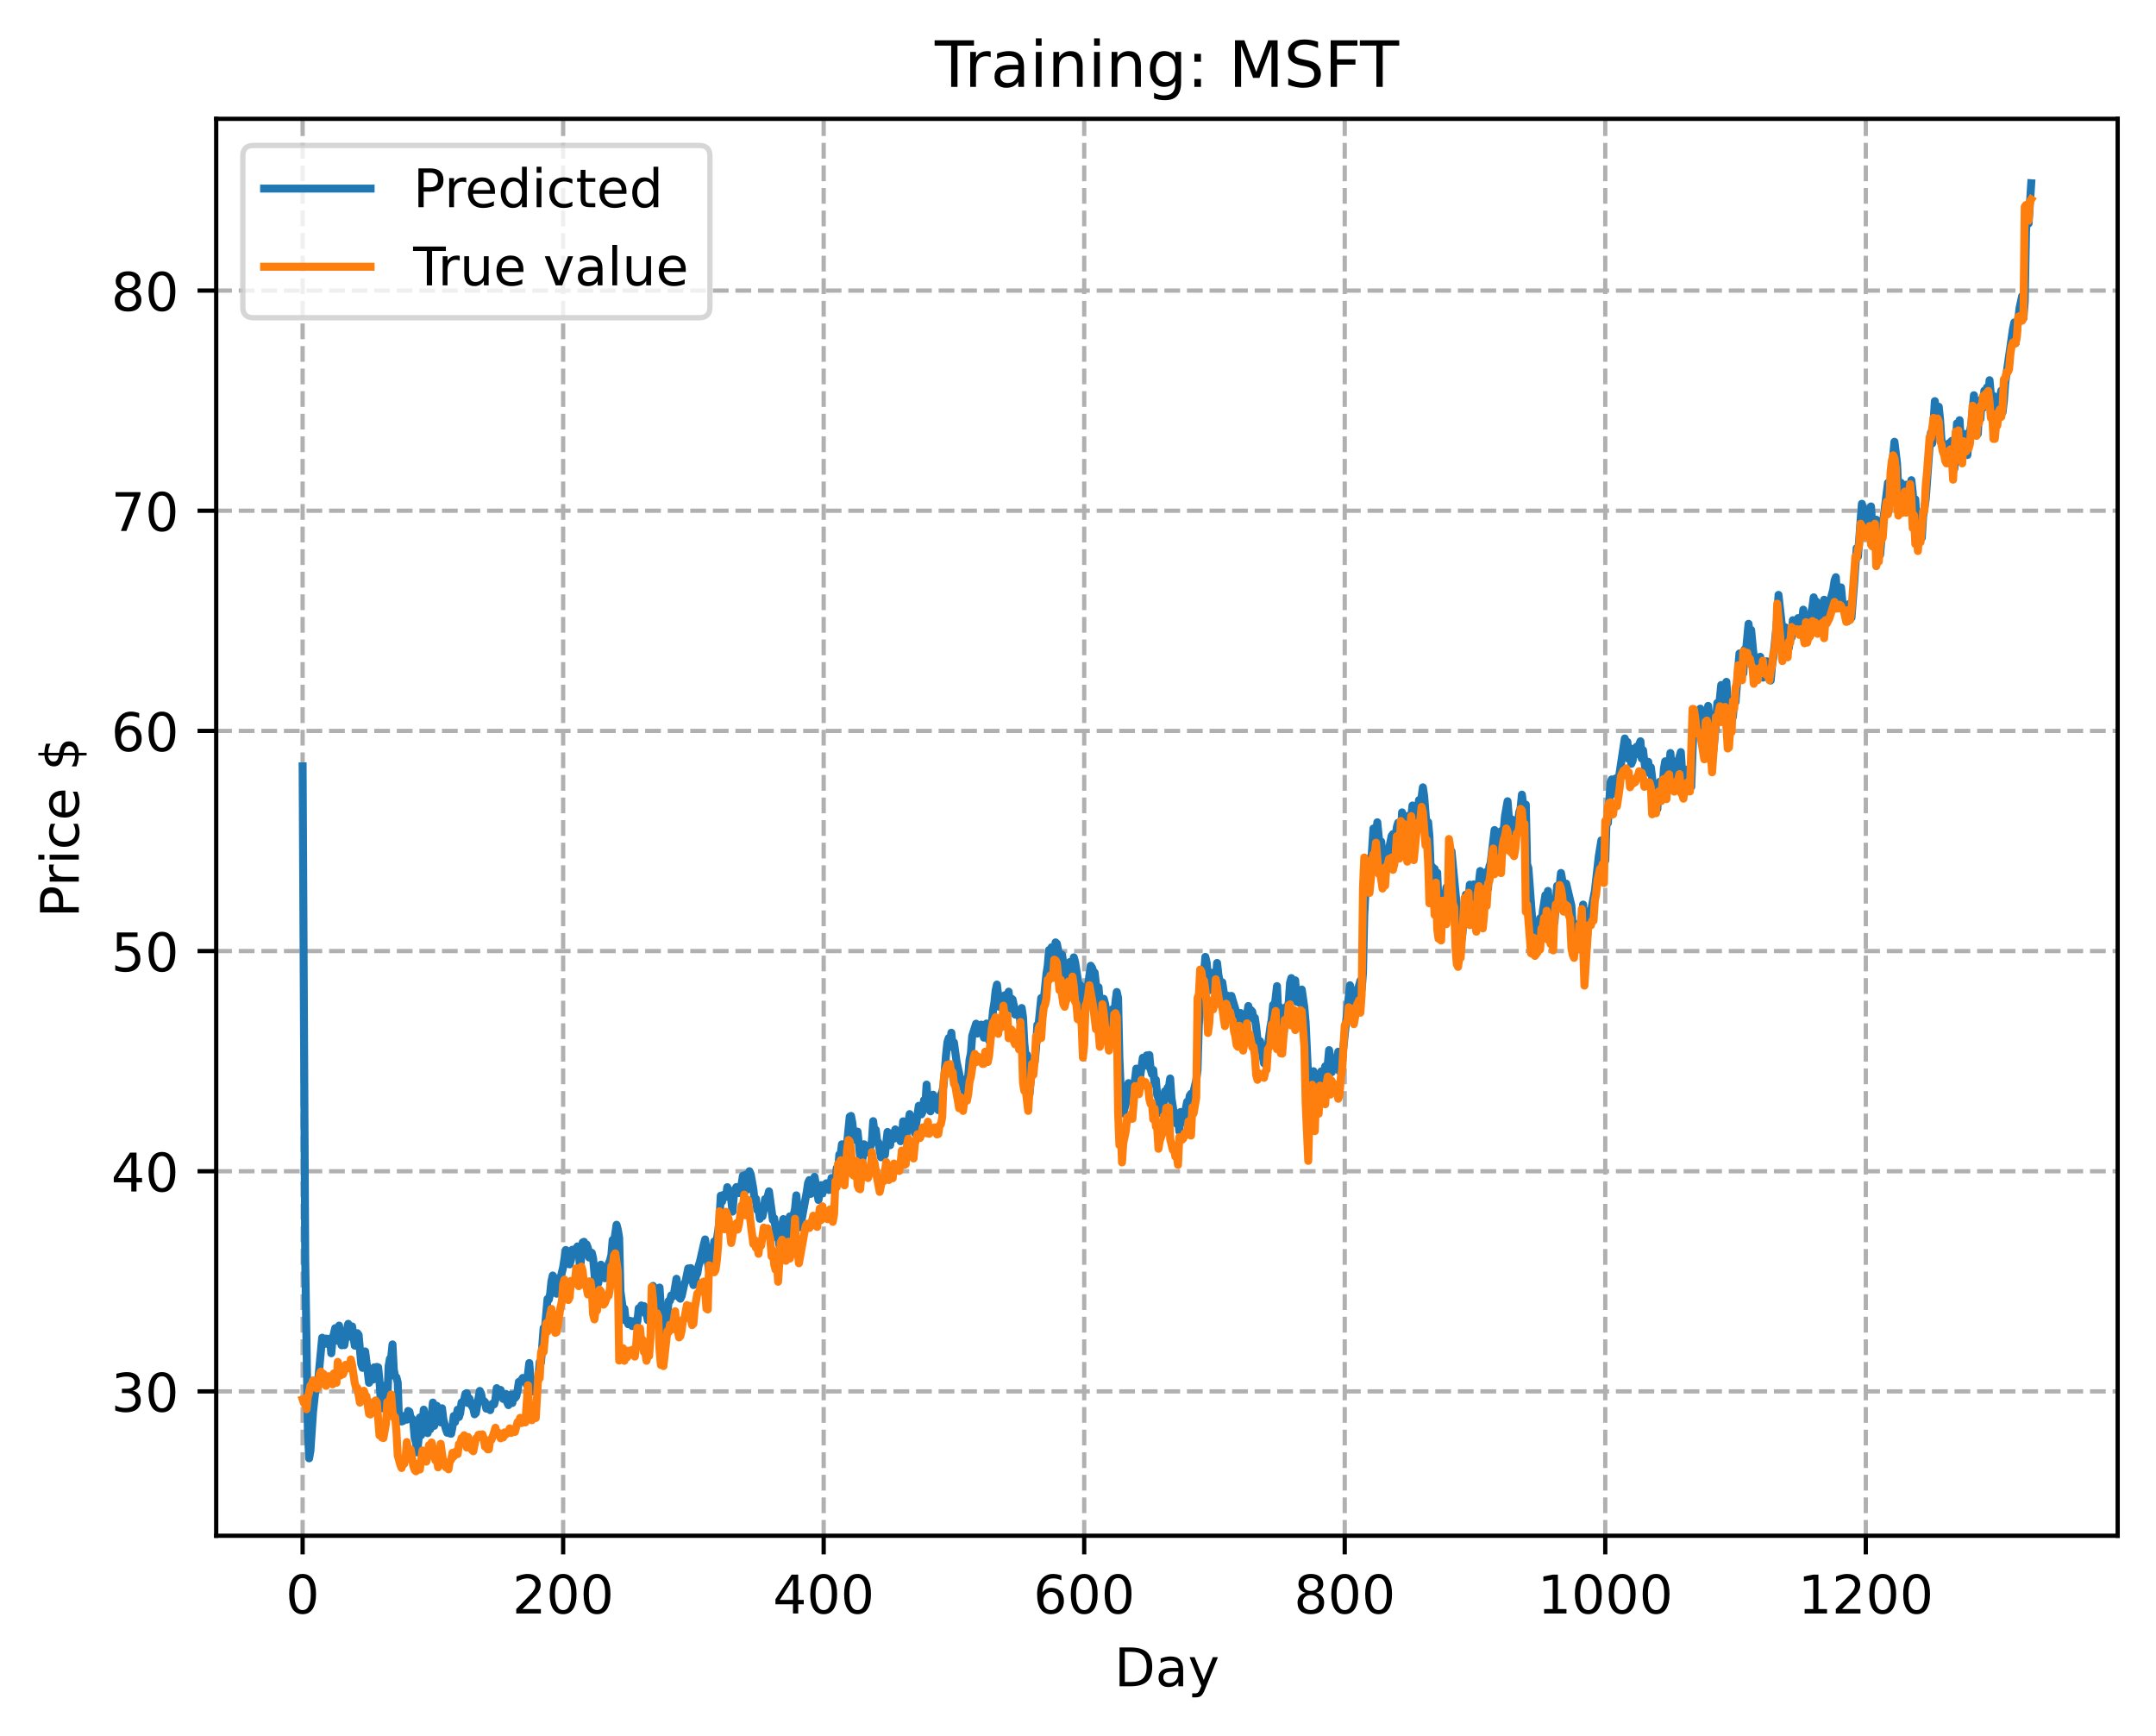 <?xml version="1.0" encoding="utf-8" standalone="no"?>
<!DOCTYPE svg PUBLIC "-//W3C//DTD SVG 1.1//EN"
  "http://www.w3.org/Graphics/SVG/1.1/DTD/svg11.dtd">
<!-- Created with matplotlib (https://matplotlib.org/) -->
<svg height="325.986pt" version="1.1" viewBox="0 0 404.923 325.986" width="404.923pt" xmlns="http://www.w3.org/2000/svg" xmlns:xlink="http://www.w3.org/1999/xlink">
 <defs>
  <style type="text/css">
*{stroke-linecap:butt;stroke-linejoin:round;}
  </style>
 </defs>
 <g id="figure_1">
  <g id="patch_1">
   <path d="M 0 325.986 
L 404.923 325.986 
L 404.923 0 
L 0 0 
z
" style="fill:#ffffff;"/>
  </g>
  <g id="axes_1">
   <g id="patch_2">
    <path d="M 40.603 288.43 
L 397.723 288.43 
L 397.723 22.318 
L 40.603 22.318 
z
" style="fill:#ffffff;"/>
   </g>
   <g id="matplotlib.axis_1">
    <g id="xtick_1">
     <g id="line2d_1">
      <path clip-path="url(#pb7536b3dd9)" d="M 56.836 288.43 
L 56.836 22.318 
" style="fill:none;stroke:#b0b0b0;stroke-dasharray:2.96,1.28;stroke-dashoffset:0;stroke-width:0.8;"/>
     </g>
     <g id="line2d_2">
      <defs>
       <path d="M 0 0 
L 0 3.5 
" id="m4b282d053d" style="stroke:#000000;stroke-width:0.8;"/>
      </defs>
      <g>
       <use style="stroke:#000000;stroke-width:0.8;" x="56.836" xlink:href="#m4b282d053d" y="288.43"/>
      </g>
     </g>
     <g id="text_1">
      <!-- 0 -->
      <defs>
       <path d="M 31.781 66.406 
Q 24.172 66.406 20.328 58.906 
Q 16.5 51.422 16.5 36.375 
Q 16.5 21.391 20.328 13.891 
Q 24.172 6.391 31.781 6.391 
Q 39.453 6.391 43.281 13.891 
Q 47.125 21.391 47.125 36.375 
Q 47.125 51.422 43.281 58.906 
Q 39.453 66.406 31.781 66.406 
z
M 31.781 74.219 
Q 44.047 74.219 50.516 64.516 
Q 56.984 54.828 56.984 36.375 
Q 56.984 17.969 50.516 8.266 
Q 44.047 -1.422 31.781 -1.422 
Q 19.531 -1.422 13.062 8.266 
Q 6.594 17.969 6.594 36.375 
Q 6.594 54.828 13.062 64.516 
Q 19.531 74.219 31.781 74.219 
z
" id="DejaVuSans-48"/>
      </defs>
      <g transform="translate(53.655 303.029)scale(0.1 -0.1)">
       <use xlink:href="#DejaVuSans-48"/>
      </g>
     </g>
    </g>
    <g id="xtick_2">
     <g id="line2d_3">
      <path clip-path="url(#pb7536b3dd9)" d="M 105.766 288.43 
L 105.766 22.318 
" style="fill:none;stroke:#b0b0b0;stroke-dasharray:2.96,1.28;stroke-dashoffset:0;stroke-width:0.8;"/>
     </g>
     <g id="line2d_4">
      <g>
       <use style="stroke:#000000;stroke-width:0.8;" x="105.766" xlink:href="#m4b282d053d" y="288.43"/>
      </g>
     </g>
     <g id="text_2">
      <!-- 200 -->
      <defs>
       <path d="M 19.188 8.297 
L 53.609 8.297 
L 53.609 0 
L 7.328 0 
L 7.328 8.297 
Q 12.938 14.109 22.625 23.891 
Q 32.328 33.688 34.812 36.531 
Q 39.547 41.844 41.422 45.531 
Q 43.312 49.219 43.312 52.781 
Q 43.312 58.594 39.234 62.25 
Q 35.156 65.922 28.609 65.922 
Q 23.969 65.922 18.812 64.312 
Q 13.672 62.703 7.812 59.422 
L 7.812 69.391 
Q 13.766 71.781 18.938 73 
Q 24.125 74.219 28.422 74.219 
Q 39.75 74.219 46.484 68.547 
Q 53.219 62.891 53.219 53.422 
Q 53.219 48.922 51.531 44.891 
Q 49.859 40.875 45.406 35.406 
Q 44.188 33.984 37.641 27.219 
Q 31.109 20.453 19.188 8.297 
z
" id="DejaVuSans-50"/>
      </defs>
      <g transform="translate(96.223 303.029)scale(0.1 -0.1)">
       <use xlink:href="#DejaVuSans-50"/>
       <use x="63.623" xlink:href="#DejaVuSans-48"/>
       <use x="127.246" xlink:href="#DejaVuSans-48"/>
      </g>
     </g>
    </g>
    <g id="xtick_3">
     <g id="line2d_5">
      <path clip-path="url(#pb7536b3dd9)" d="M 154.697 288.43 
L 154.697 22.318 
" style="fill:none;stroke:#b0b0b0;stroke-dasharray:2.96,1.28;stroke-dashoffset:0;stroke-width:0.8;"/>
     </g>
     <g id="line2d_6">
      <g>
       <use style="stroke:#000000;stroke-width:0.8;" x="154.697" xlink:href="#m4b282d053d" y="288.43"/>
      </g>
     </g>
     <g id="text_3">
      <!-- 400 -->
      <defs>
       <path d="M 37.797 64.312 
L 12.891 25.391 
L 37.797 25.391 
z
M 35.203 72.906 
L 47.609 72.906 
L 47.609 25.391 
L 58.016 25.391 
L 58.016 17.188 
L 47.609 17.188 
L 47.609 0 
L 37.797 0 
L 37.797 17.188 
L 4.891 17.188 
L 4.891 26.703 
z
" id="DejaVuSans-52"/>
      </defs>
      <g transform="translate(145.153 303.029)scale(0.1 -0.1)">
       <use xlink:href="#DejaVuSans-52"/>
       <use x="63.623" xlink:href="#DejaVuSans-48"/>
       <use x="127.246" xlink:href="#DejaVuSans-48"/>
      </g>
     </g>
    </g>
    <g id="xtick_4">
     <g id="line2d_7">
      <path clip-path="url(#pb7536b3dd9)" d="M 203.628 288.43 
L 203.628 22.318 
" style="fill:none;stroke:#b0b0b0;stroke-dasharray:2.96,1.28;stroke-dashoffset:0;stroke-width:0.8;"/>
     </g>
     <g id="line2d_8">
      <g>
       <use style="stroke:#000000;stroke-width:0.8;" x="203.628" xlink:href="#m4b282d053d" y="288.43"/>
      </g>
     </g>
     <g id="text_4">
      <!-- 600 -->
      <defs>
       <path d="M 33.016 40.375 
Q 26.375 40.375 22.484 35.828 
Q 18.609 31.297 18.609 23.391 
Q 18.609 15.531 22.484 10.953 
Q 26.375 6.391 33.016 6.391 
Q 39.656 6.391 43.531 10.953 
Q 47.406 15.531 47.406 23.391 
Q 47.406 31.297 43.531 35.828 
Q 39.656 40.375 33.016 40.375 
z
M 52.594 71.297 
L 52.594 62.312 
Q 48.875 64.062 45.094 64.984 
Q 41.312 65.922 37.594 65.922 
Q 27.828 65.922 22.672 59.328 
Q 17.531 52.734 16.797 39.406 
Q 19.672 43.656 24.016 45.922 
Q 28.375 48.188 33.594 48.188 
Q 44.578 48.188 50.953 41.516 
Q 57.328 34.859 57.328 23.391 
Q 57.328 12.156 50.688 5.359 
Q 44.047 -1.422 33.016 -1.422 
Q 20.359 -1.422 13.672 8.266 
Q 6.984 17.969 6.984 36.375 
Q 6.984 53.656 15.188 63.938 
Q 23.391 74.219 37.203 74.219 
Q 40.922 74.219 44.703 73.484 
Q 48.484 72.75 52.594 71.297 
z
" id="DejaVuSans-54"/>
      </defs>
      <g transform="translate(194.084 303.029)scale(0.1 -0.1)">
       <use xlink:href="#DejaVuSans-54"/>
       <use x="63.623" xlink:href="#DejaVuSans-48"/>
       <use x="127.246" xlink:href="#DejaVuSans-48"/>
      </g>
     </g>
    </g>
    <g id="xtick_5">
     <g id="line2d_9">
      <path clip-path="url(#pb7536b3dd9)" d="M 252.558 288.43 
L 252.558 22.318 
" style="fill:none;stroke:#b0b0b0;stroke-dasharray:2.96,1.28;stroke-dashoffset:0;stroke-width:0.8;"/>
     </g>
     <g id="line2d_10">
      <g>
       <use style="stroke:#000000;stroke-width:0.8;" x="252.558" xlink:href="#m4b282d053d" y="288.43"/>
      </g>
     </g>
     <g id="text_5">
      <!-- 800 -->
      <defs>
       <path d="M 31.781 34.625 
Q 24.75 34.625 20.719 30.859 
Q 16.703 27.094 16.703 20.516 
Q 16.703 13.922 20.719 10.156 
Q 24.75 6.391 31.781 6.391 
Q 38.812 6.391 42.859 10.172 
Q 46.922 13.969 46.922 20.516 
Q 46.922 27.094 42.891 30.859 
Q 38.875 34.625 31.781 34.625 
z
M 21.922 38.812 
Q 15.578 40.375 12.031 44.719 
Q 8.5 49.078 8.5 55.328 
Q 8.5 64.062 14.719 69.141 
Q 20.953 74.219 31.781 74.219 
Q 42.672 74.219 48.875 69.141 
Q 55.078 64.062 55.078 55.328 
Q 55.078 49.078 51.531 44.719 
Q 48 40.375 41.703 38.812 
Q 48.828 37.156 52.797 32.312 
Q 56.781 27.484 56.781 20.516 
Q 56.781 9.906 50.312 4.234 
Q 43.844 -1.422 31.781 -1.422 
Q 19.734 -1.422 13.25 4.234 
Q 6.781 9.906 6.781 20.516 
Q 6.781 27.484 10.781 32.312 
Q 14.797 37.156 21.922 38.812 
z
M 18.312 54.391 
Q 18.312 48.734 21.844 45.562 
Q 25.391 42.391 31.781 42.391 
Q 38.141 42.391 41.719 45.562 
Q 45.312 48.734 45.312 54.391 
Q 45.312 60.062 41.719 63.234 
Q 38.141 66.406 31.781 66.406 
Q 25.391 66.406 21.844 63.234 
Q 18.312 60.062 18.312 54.391 
z
" id="DejaVuSans-56"/>
      </defs>
      <g transform="translate(243.015 303.029)scale(0.1 -0.1)">
       <use xlink:href="#DejaVuSans-56"/>
       <use x="63.623" xlink:href="#DejaVuSans-48"/>
       <use x="127.246" xlink:href="#DejaVuSans-48"/>
      </g>
     </g>
    </g>
    <g id="xtick_6">
     <g id="line2d_11">
      <path clip-path="url(#pb7536b3dd9)" d="M 301.489 288.43 
L 301.489 22.318 
" style="fill:none;stroke:#b0b0b0;stroke-dasharray:2.96,1.28;stroke-dashoffset:0;stroke-width:0.8;"/>
     </g>
     <g id="line2d_12">
      <g>
       <use style="stroke:#000000;stroke-width:0.8;" x="301.489" xlink:href="#m4b282d053d" y="288.43"/>
      </g>
     </g>
     <g id="text_6">
      <!-- 1000 -->
      <defs>
       <path d="M 12.406 8.297 
L 28.516 8.297 
L 28.516 63.922 
L 10.984 60.406 
L 10.984 69.391 
L 28.422 72.906 
L 38.281 72.906 
L 38.281 8.297 
L 54.391 8.297 
L 54.391 0 
L 12.406 0 
z
" id="DejaVuSans-49"/>
      </defs>
      <g transform="translate(288.764 303.029)scale(0.1 -0.1)">
       <use xlink:href="#DejaVuSans-49"/>
       <use x="63.623" xlink:href="#DejaVuSans-48"/>
       <use x="127.246" xlink:href="#DejaVuSans-48"/>
       <use x="190.869" xlink:href="#DejaVuSans-48"/>
      </g>
     </g>
    </g>
    <g id="xtick_7">
     <g id="line2d_13">
      <path clip-path="url(#pb7536b3dd9)" d="M 350.419 288.43 
L 350.419 22.318 
" style="fill:none;stroke:#b0b0b0;stroke-dasharray:2.96,1.28;stroke-dashoffset:0;stroke-width:0.8;"/>
     </g>
     <g id="line2d_14">
      <g>
       <use style="stroke:#000000;stroke-width:0.8;" x="350.419" xlink:href="#m4b282d053d" y="288.43"/>
      </g>
     </g>
     <g id="text_7">
      <!-- 1200 -->
      <g transform="translate(337.694 303.029)scale(0.1 -0.1)">
       <use xlink:href="#DejaVuSans-49"/>
       <use x="63.623" xlink:href="#DejaVuSans-50"/>
       <use x="127.246" xlink:href="#DejaVuSans-48"/>
       <use x="190.869" xlink:href="#DejaVuSans-48"/>
      </g>
     </g>
    </g>
    <g id="text_8">
     <!-- Day -->
     <defs>
      <path d="M 19.672 64.797 
L 19.672 8.109 
L 31.594 8.109 
Q 46.688 8.109 53.688 14.938 
Q 60.688 21.781 60.688 36.531 
Q 60.688 51.172 53.688 57.984 
Q 46.688 64.797 31.594 64.797 
z
M 9.812 72.906 
L 30.078 72.906 
Q 51.266 72.906 61.172 64.094 
Q 71.094 55.281 71.094 36.531 
Q 71.094 17.672 61.125 8.828 
Q 51.172 0 30.078 0 
L 9.812 0 
z
" id="DejaVuSans-68"/>
      <path d="M 34.281 27.484 
Q 23.391 27.484 19.188 25 
Q 14.984 22.516 14.984 16.5 
Q 14.984 11.719 18.141 8.906 
Q 21.297 6.109 26.703 6.109 
Q 34.188 6.109 38.703 11.406 
Q 43.219 16.703 43.219 25.484 
L 43.219 27.484 
z
M 52.203 31.203 
L 52.203 0 
L 43.219 0 
L 43.219 8.297 
Q 40.141 3.328 35.547 0.953 
Q 30.953 -1.422 24.312 -1.422 
Q 15.922 -1.422 10.953 3.297 
Q 6 8.016 6 15.922 
Q 6 25.141 12.172 29.828 
Q 18.359 34.516 30.609 34.516 
L 43.219 34.516 
L 43.219 35.406 
Q 43.219 41.609 39.141 45 
Q 35.062 48.391 27.688 48.391 
Q 23 48.391 18.547 47.266 
Q 14.109 46.141 10.016 43.891 
L 10.016 52.203 
Q 14.938 54.109 19.578 55.047 
Q 24.219 56 28.609 56 
Q 40.484 56 46.344 49.844 
Q 52.203 43.703 52.203 31.203 
z
" id="DejaVuSans-97"/>
      <path d="M 32.172 -5.078 
Q 28.375 -14.844 24.75 -17.812 
Q 21.141 -20.797 15.094 -20.797 
L 7.906 -20.797 
L 7.906 -13.281 
L 13.188 -13.281 
Q 16.891 -13.281 18.938 -11.516 
Q 21 -9.766 23.484 -3.219 
L 25.094 0.875 
L 2.984 54.688 
L 12.5 54.688 
L 29.594 11.922 
L 46.688 54.688 
L 56.203 54.688 
z
" id="DejaVuSans-121"/>
     </defs>
     <g transform="translate(209.29 316.707)scale(0.1 -0.1)">
      <use xlink:href="#DejaVuSans-68"/>
      <use x="77.002" xlink:href="#DejaVuSans-97"/>
      <use x="138.281" xlink:href="#DejaVuSans-121"/>
     </g>
    </g>
   </g>
   <g id="matplotlib.axis_2">
    <g id="ytick_1">
     <g id="line2d_15">
      <path clip-path="url(#pb7536b3dd9)" d="M 40.603 261.324 
L 397.723 261.324 
" style="fill:none;stroke:#b0b0b0;stroke-dasharray:2.96,1.28;stroke-dashoffset:0;stroke-width:0.8;"/>
     </g>
     <g id="line2d_16">
      <defs>
       <path d="M 0 0 
L -3.5 0 
" id="mc6f354d3c8" style="stroke:#000000;stroke-width:0.8;"/>
      </defs>
      <g>
       <use style="stroke:#000000;stroke-width:0.8;" x="40.603" xlink:href="#mc6f354d3c8" y="261.324"/>
      </g>
     </g>
     <g id="text_9">
      <!-- 30 -->
      <defs>
       <path d="M 40.578 39.312 
Q 47.656 37.797 51.625 33 
Q 55.609 28.219 55.609 21.188 
Q 55.609 10.406 48.188 4.484 
Q 40.766 -1.422 27.094 -1.422 
Q 22.516 -1.422 17.656 -0.516 
Q 12.797 0.391 7.625 2.203 
L 7.625 11.719 
Q 11.719 9.328 16.594 8.109 
Q 21.484 6.891 26.812 6.891 
Q 36.078 6.891 40.938 10.547 
Q 45.797 14.203 45.797 21.188 
Q 45.797 27.641 41.281 31.266 
Q 36.766 34.906 28.719 34.906 
L 20.219 34.906 
L 20.219 43.016 
L 29.109 43.016 
Q 36.375 43.016 40.234 45.922 
Q 44.094 48.828 44.094 54.297 
Q 44.094 59.906 40.109 62.906 
Q 36.141 65.922 28.719 65.922 
Q 24.656 65.922 20.016 65.031 
Q 15.375 64.156 9.812 62.312 
L 9.812 71.094 
Q 15.438 72.656 20.344 73.438 
Q 25.25 74.219 29.594 74.219 
Q 40.828 74.219 47.359 69.109 
Q 53.906 64.016 53.906 55.328 
Q 53.906 49.266 50.438 45.094 
Q 46.969 40.922 40.578 39.312 
z
" id="DejaVuSans-51"/>
      </defs>
      <g transform="translate(20.878 265.123)scale(0.1 -0.1)">
       <use xlink:href="#DejaVuSans-51"/>
       <use x="63.623" xlink:href="#DejaVuSans-48"/>
      </g>
     </g>
    </g>
    <g id="ytick_2">
     <g id="line2d_17">
      <path clip-path="url(#pb7536b3dd9)" d="M 40.603 219.974 
L 397.723 219.974 
" style="fill:none;stroke:#b0b0b0;stroke-dasharray:2.96,1.28;stroke-dashoffset:0;stroke-width:0.8;"/>
     </g>
     <g id="line2d_18">
      <g>
       <use style="stroke:#000000;stroke-width:0.8;" x="40.603" xlink:href="#mc6f354d3c8" y="219.974"/>
      </g>
     </g>
     <g id="text_10">
      <!-- 40 -->
      <g transform="translate(20.878 223.773)scale(0.1 -0.1)">
       <use xlink:href="#DejaVuSans-52"/>
       <use x="63.623" xlink:href="#DejaVuSans-48"/>
      </g>
     </g>
    </g>
    <g id="ytick_3">
     <g id="line2d_19">
      <path clip-path="url(#pb7536b3dd9)" d="M 40.603 178.624 
L 397.723 178.624 
" style="fill:none;stroke:#b0b0b0;stroke-dasharray:2.96,1.28;stroke-dashoffset:0;stroke-width:0.8;"/>
     </g>
     <g id="line2d_20">
      <g>
       <use style="stroke:#000000;stroke-width:0.8;" x="40.603" xlink:href="#mc6f354d3c8" y="178.624"/>
      </g>
     </g>
     <g id="text_11">
      <!-- 50 -->
      <defs>
       <path d="M 10.797 72.906 
L 49.516 72.906 
L 49.516 64.594 
L 19.828 64.594 
L 19.828 46.734 
Q 21.969 47.469 24.109 47.828 
Q 26.266 48.188 28.422 48.188 
Q 40.625 48.188 47.75 41.5 
Q 54.891 34.812 54.891 23.391 
Q 54.891 11.625 47.562 5.094 
Q 40.234 -1.422 26.906 -1.422 
Q 22.312 -1.422 17.547 -0.641 
Q 12.797 0.141 7.719 1.703 
L 7.719 11.625 
Q 12.109 9.234 16.797 8.062 
Q 21.484 6.891 26.703 6.891 
Q 35.156 6.891 40.078 11.328 
Q 45.016 15.766 45.016 23.391 
Q 45.016 31 40.078 35.438 
Q 35.156 39.891 26.703 39.891 
Q 22.75 39.891 18.812 39.016 
Q 14.891 38.141 10.797 36.281 
z
" id="DejaVuSans-53"/>
      </defs>
      <g transform="translate(20.878 182.423)scale(0.1 -0.1)">
       <use xlink:href="#DejaVuSans-53"/>
       <use x="63.623" xlink:href="#DejaVuSans-48"/>
      </g>
     </g>
    </g>
    <g id="ytick_4">
     <g id="line2d_21">
      <path clip-path="url(#pb7536b3dd9)" d="M 40.603 137.273 
L 397.723 137.273 
" style="fill:none;stroke:#b0b0b0;stroke-dasharray:2.96,1.28;stroke-dashoffset:0;stroke-width:0.8;"/>
     </g>
     <g id="line2d_22">
      <g>
       <use style="stroke:#000000;stroke-width:0.8;" x="40.603" xlink:href="#mc6f354d3c8" y="137.273"/>
      </g>
     </g>
     <g id="text_12">
      <!-- 60 -->
      <g transform="translate(20.878 141.072)scale(0.1 -0.1)">
       <use xlink:href="#DejaVuSans-54"/>
       <use x="63.623" xlink:href="#DejaVuSans-48"/>
      </g>
     </g>
    </g>
    <g id="ytick_5">
     <g id="line2d_23">
      <path clip-path="url(#pb7536b3dd9)" d="M 40.603 95.923 
L 397.723 95.923 
" style="fill:none;stroke:#b0b0b0;stroke-dasharray:2.96,1.28;stroke-dashoffset:0;stroke-width:0.8;"/>
     </g>
     <g id="line2d_24">
      <g>
       <use style="stroke:#000000;stroke-width:0.8;" x="40.603" xlink:href="#mc6f354d3c8" y="95.923"/>
      </g>
     </g>
     <g id="text_13">
      <!-- 70 -->
      <defs>
       <path d="M 8.203 72.906 
L 55.078 72.906 
L 55.078 68.703 
L 28.609 0 
L 18.312 0 
L 43.219 64.594 
L 8.203 64.594 
z
" id="DejaVuSans-55"/>
      </defs>
      <g transform="translate(20.878 99.722)scale(0.1 -0.1)">
       <use xlink:href="#DejaVuSans-55"/>
       <use x="63.623" xlink:href="#DejaVuSans-48"/>
      </g>
     </g>
    </g>
    <g id="ytick_6">
     <g id="line2d_25">
      <path clip-path="url(#pb7536b3dd9)" d="M 40.603 54.573 
L 397.723 54.573 
" style="fill:none;stroke:#b0b0b0;stroke-dasharray:2.96,1.28;stroke-dashoffset:0;stroke-width:0.8;"/>
     </g>
     <g id="line2d_26">
      <g>
       <use style="stroke:#000000;stroke-width:0.8;" x="40.603" xlink:href="#mc6f354d3c8" y="54.573"/>
      </g>
     </g>
     <g id="text_14">
      <!-- 80 -->
      <g transform="translate(20.878 58.372)scale(0.1 -0.1)">
       <use xlink:href="#DejaVuSans-56"/>
       <use x="63.623" xlink:href="#DejaVuSans-48"/>
      </g>
     </g>
    </g>
    <g id="text_15">
     <!-- Price $ -->
     <defs>
      <path d="M 19.672 64.797 
L 19.672 37.406 
L 32.078 37.406 
Q 38.969 37.406 42.719 40.969 
Q 46.484 44.531 46.484 51.125 
Q 46.484 57.672 42.719 61.234 
Q 38.969 64.797 32.078 64.797 
z
M 9.812 72.906 
L 32.078 72.906 
Q 44.344 72.906 50.609 67.359 
Q 56.891 61.812 56.891 51.125 
Q 56.891 40.328 50.609 34.812 
Q 44.344 29.297 32.078 29.297 
L 19.672 29.297 
L 19.672 0 
L 9.812 0 
z
" id="DejaVuSans-80"/>
      <path d="M 41.109 46.297 
Q 39.594 47.172 37.812 47.578 
Q 36.031 48 33.891 48 
Q 26.266 48 22.188 43.047 
Q 18.109 38.094 18.109 28.812 
L 18.109 0 
L 9.078 0 
L 9.078 54.688 
L 18.109 54.688 
L 18.109 46.188 
Q 20.953 51.172 25.484 53.578 
Q 30.031 56 36.531 56 
Q 37.453 56 38.578 55.875 
Q 39.703 55.766 41.062 55.516 
z
" id="DejaVuSans-114"/>
      <path d="M 9.422 54.688 
L 18.406 54.688 
L 18.406 0 
L 9.422 0 
z
M 9.422 75.984 
L 18.406 75.984 
L 18.406 64.594 
L 9.422 64.594 
z
" id="DejaVuSans-105"/>
      <path d="M 48.781 52.594 
L 48.781 44.188 
Q 44.969 46.297 41.141 47.344 
Q 37.312 48.391 33.406 48.391 
Q 24.656 48.391 19.812 42.844 
Q 14.984 37.312 14.984 27.297 
Q 14.984 17.281 19.812 11.734 
Q 24.656 6.203 33.406 6.203 
Q 37.312 6.203 41.141 7.25 
Q 44.969 8.297 48.781 10.406 
L 48.781 2.094 
Q 45.016 0.344 40.984 -0.531 
Q 36.969 -1.422 32.422 -1.422 
Q 20.062 -1.422 12.781 6.344 
Q 5.516 14.109 5.516 27.297 
Q 5.516 40.672 12.859 48.328 
Q 20.219 56 33.016 56 
Q 37.156 56 41.109 55.141 
Q 45.062 54.297 48.781 52.594 
z
" id="DejaVuSans-99"/>
      <path d="M 56.203 29.594 
L 56.203 25.203 
L 14.891 25.203 
Q 15.484 15.922 20.484 11.062 
Q 25.484 6.203 34.422 6.203 
Q 39.594 6.203 44.453 7.469 
Q 49.312 8.734 54.109 11.281 
L 54.109 2.781 
Q 49.266 0.734 44.188 -0.344 
Q 39.109 -1.422 33.891 -1.422 
Q 20.797 -1.422 13.156 6.188 
Q 5.516 13.812 5.516 26.812 
Q 5.516 40.234 12.766 48.109 
Q 20.016 56 32.328 56 
Q 43.359 56 49.781 48.891 
Q 56.203 41.797 56.203 29.594 
z
M 47.219 32.234 
Q 47.125 39.594 43.094 43.984 
Q 39.062 48.391 32.422 48.391 
Q 24.906 48.391 20.391 44.141 
Q 15.875 39.891 15.188 32.172 
z
" id="DejaVuSans-101"/>
      <path id="DejaVuSans-32"/>
      <path d="M 33.797 -14.703 
L 28.906 -14.703 
L 28.859 0 
Q 23.734 0.094 18.609 1.188 
Q 13.484 2.297 8.297 4.5 
L 8.297 13.281 
Q 13.281 10.156 18.375 8.562 
Q 23.484 6.984 28.906 6.938 
L 28.906 29.203 
Q 18.109 30.953 13.203 35.156 
Q 8.297 39.359 8.297 46.688 
Q 8.297 54.641 13.625 59.219 
Q 18.953 63.812 28.906 64.5 
L 28.906 75.984 
L 33.797 75.984 
L 33.797 64.656 
Q 38.328 64.453 42.578 63.688 
Q 46.828 62.938 50.875 61.625 
L 50.875 53.078 
Q 46.828 55.125 42.547 56.25 
Q 38.281 57.375 33.797 57.562 
L 33.797 36.719 
Q 44.875 35.016 50.094 30.609 
Q 55.328 26.219 55.328 18.609 
Q 55.328 10.359 49.781 5.594 
Q 44.234 0.828 33.797 0.094 
z
M 28.906 37.594 
L 28.906 57.625 
Q 23.25 56.984 20.266 54.391 
Q 17.281 51.812 17.281 47.516 
Q 17.281 43.312 20.031 40.969 
Q 22.797 38.625 28.906 37.594 
z
M 33.797 28.219 
L 33.797 7.078 
Q 39.984 7.906 43.141 10.594 
Q 46.297 13.281 46.297 17.672 
Q 46.297 21.969 43.281 24.5 
Q 40.281 27.047 33.797 28.219 
z
" id="DejaVuSans-36"/>
     </defs>
     <g transform="translate(14.798 172.342)rotate(-90)scale(0.1 -0.1)">
      <use xlink:href="#DejaVuSans-80"/>
      <use x="58.553" xlink:href="#DejaVuSans-114"/>
      <use x="99.666" xlink:href="#DejaVuSans-105"/>
      <use x="127.449" xlink:href="#DejaVuSans-99"/>
      <use x="182.43" xlink:href="#DejaVuSans-101"/>
      <use x="243.953" xlink:href="#DejaVuSans-32"/>
      <use x="275.74" xlink:href="#DejaVuSans-36"/>
     </g>
    </g>
   </g>
   <g id="line2d_27">
    <path clip-path="url(#pb7536b3dd9)" d="M 56.836 143.935 
L 57.325 236.707 
L 57.814 268.191 
L 58.059 273.896 
L 58.304 272.458 
L 58.793 265.172 
L 59.282 260.661 
L 59.527 260.291 
L 59.772 259.029 
L 60.506 251.24 
L 60.75 252.477 
L 61.24 251.405 
L 61.484 252.409 
L 61.729 251.459 
L 61.974 251.41 
L 62.218 254.155 
L 62.463 251.509 
L 62.952 249.449 
L 63.441 251.826 
L 63.686 248.969 
L 63.931 251.944 
L 64.175 252.667 
L 64.42 252.205 
L 64.665 252.64 
L 65.154 249.719 
L 65.399 248.632 
L 65.643 250.515 
L 65.888 251.069 
L 66.133 249.116 
L 66.622 252.722 
L 66.867 252.743 
L 67.111 250.385 
L 67.356 250.723 
L 67.845 256.196 
L 68.09 256.908 
L 68.335 256.393 
L 68.579 253.813 
L 69.069 257.683 
L 69.313 259.709 
L 69.558 258.25 
L 69.802 258.178 
L 70.047 259.117 
L 70.292 256.799 
L 70.536 257.766 
L 70.781 256.722 
L 71.026 256.798 
L 71.27 259.334 
L 71.515 263.088 
L 71.76 264.503 
L 72.004 260.273 
L 72.249 262.287 
L 72.494 262.32 
L 72.738 263.337 
L 72.983 256.594 
L 73.228 255.19 
L 73.472 254.92 
L 73.717 252.497 
L 73.962 257.266 
L 74.206 258.502 
L 74.451 258.672 
L 74.696 259.634 
L 74.94 266.981 
L 75.185 265.912 
L 75.429 266.972 
L 75.674 266.895 
L 75.919 265.934 
L 76.163 266.482 
L 76.408 266.63 
L 76.653 264.992 
L 76.897 265.141 
L 77.142 266.378 
L 77.387 266.438 
L 77.631 267.142 
L 77.876 270.081 
L 78.121 270.831 
L 78.365 272.781 
L 78.61 270.321 
L 78.855 266.216 
L 79.099 269.556 
L 79.589 264.747 
L 79.833 267.346 
L 80.078 266.069 
L 80.323 269.161 
L 80.567 267.227 
L 80.812 268.42 
L 81.301 263.42 
L 81.546 267.798 
L 81.79 266.599 
L 82.035 264.024 
L 82.28 265.66 
L 82.769 267.146 
L 83.014 264.489 
L 83.258 266.517 
L 83.748 268.439 
L 83.992 269.091 
L 84.237 268.875 
L 84.482 269.222 
L 84.726 269.277 
L 84.971 268.023 
L 85.216 265.945 
L 85.46 267.085 
L 85.95 264.754 
L 86.194 266.14 
L 86.439 265.381 
L 86.684 263.394 
L 86.928 263.535 
L 87.173 262.85 
L 87.417 261.758 
L 87.662 261.654 
L 87.907 263.521 
L 88.151 262.632 
L 88.641 264.115 
L 88.885 264.49 
L 89.13 265.625 
L 89.375 265.384 
L 89.864 262.594 
L 90.109 261.235 
L 90.353 261.704 
L 90.598 263.057 
L 90.843 263.097 
L 91.087 263.321 
L 91.332 264.568 
L 91.577 264.098 
L 92.066 264.845 
L 92.311 263.753 
L 92.555 263.596 
L 92.8 263.758 
L 93.044 262.851 
L 93.289 260.713 
L 93.534 261.605 
L 94.023 261.05 
L 94.512 262.741 
L 94.757 261.91 
L 95.002 261.783 
L 95.246 263.358 
L 95.491 263.898 
L 95.736 263.417 
L 95.98 261.929 
L 96.225 263.501 
L 96.47 261.904 
L 96.714 262.573 
L 96.959 262.271 
L 97.204 261.174 
L 97.448 259.527 
L 97.693 259.507 
L 98.182 258.795 
L 98.427 259.458 
L 98.672 259.252 
L 98.916 260.034 
L 99.405 255.991 
L 99.65 259.184 
L 99.895 259.876 
L 100.139 261.331 
L 100.384 259.487 
L 100.873 260.454 
L 101.118 258.683 
L 101.363 255.793 
L 101.607 255.897 
L 102.097 249.428 
L 102.341 249.519 
L 102.831 243.957 
L 103.075 244.09 
L 103.32 243.051 
L 103.565 240.654 
L 103.809 239.558 
L 104.054 239.935 
L 104.543 242.977 
L 104.788 242.782 
L 105.032 241.027 
L 105.766 237.997 
L 106.256 234.761 
L 106.99 237.461 
L 107.234 236.646 
L 107.479 234.721 
L 107.724 235.678 
L 107.968 234.602 
L 108.213 235.431 
L 108.458 234.093 
L 108.702 235.137 
L 108.947 238.287 
L 109.436 233.337 
L 109.681 233.226 
L 109.926 234.688 
L 110.17 233.716 
L 110.415 234.379 
L 110.66 236.183 
L 110.904 235.174 
L 111.149 235.304 
L 111.393 236.333 
L 111.883 241.952 
L 112.372 240.95 
L 112.861 237.524 
L 113.106 238.657 
L 113.351 239.005 
L 113.595 240.076 
L 113.84 239.445 
L 114.329 237.269 
L 114.574 236.717 
L 114.819 235.734 
L 115.063 232.87 
L 115.308 233.372 
L 115.797 230.024 
L 116.042 230.965 
L 116.287 232.467 
L 116.531 242.542 
L 117.02 246.148 
L 117.265 245.775 
L 117.51 248.043 
L 117.754 248.074 
L 117.999 248.712 
L 118.244 248.049 
L 118.488 248.112 
L 118.733 249.057 
L 118.978 248.175 
L 119.222 248.095 
L 119.467 249.003 
L 119.712 248.135 
L 119.956 245.71 
L 120.201 245.867 
L 120.446 245.18 
L 120.69 245.922 
L 120.935 245.299 
L 121.18 246.65 
L 121.424 246.641 
L 121.669 247.964 
L 121.914 248.064 
L 122.403 246.872 
L 122.648 241.51 
L 123.137 243.96 
L 123.381 244.129 
L 123.626 242.219 
L 123.871 241.82 
L 124.36 249.388 
L 124.849 250.268 
L 125.094 249.314 
L 125.583 244.338 
L 125.828 244.302 
L 126.073 243.285 
L 126.317 243.5 
L 126.562 243.075 
L 127.051 240.173 
L 127.541 243.686 
L 127.785 243.919 
L 128.03 243.407 
L 128.519 241.148 
L 128.764 240.618 
L 129.253 238.223 
L 129.498 238.867 
L 129.742 238.167 
L 130.232 241.352 
L 130.476 241.164 
L 130.721 239.624 
L 130.966 239.186 
L 131.21 237.696 
L 131.455 236.987 
L 132.189 233.723 
L 132.434 232.782 
L 132.923 236.91 
L 133.168 238.579 
L 133.412 234.443 
L 133.657 234.797 
L 133.902 234.897 
L 134.146 233.147 
L 134.391 233.46 
L 134.636 232.7 
L 134.88 231.257 
L 135.125 229.108 
L 135.369 224.565 
L 135.614 225.688 
L 135.859 224.425 
L 136.103 224.386 
L 136.348 224.806 
L 136.593 222.967 
L 137.082 224.2 
L 137.327 225.29 
L 137.571 227.557 
L 137.816 224.678 
L 138.061 223.397 
L 138.305 222.942 
L 138.795 224.077 
L 139.039 223.852 
L 139.529 220.816 
L 139.773 222.597 
L 140.018 220.632 
L 140.263 223.459 
L 140.752 219.974 
L 140.996 220.549 
L 141.486 223.293 
L 141.73 225.459 
L 141.975 225.14 
L 142.22 227.264 
L 142.464 227.157 
L 142.709 228.906 
L 142.954 227.71 
L 143.198 228.453 
L 143.443 227.177 
L 143.688 225.196 
L 143.932 225.708 
L 144.422 223.748 
L 145.156 229.14 
L 145.4 228.793 
L 145.89 232.437 
L 146.134 231.527 
L 146.379 233.881 
L 146.624 233.143 
L 146.868 230.301 
L 147.113 228.96 
L 147.602 230.553 
L 147.847 232.175 
L 148.336 228.454 
L 148.581 229.858 
L 148.825 229.151 
L 149.315 227.033 
L 149.559 224.503 
L 149.804 227.041 
L 150.049 227.897 
L 150.293 230.498 
L 151.517 223.874 
L 151.761 222.18 
L 152.006 221.634 
L 152.251 224.236 
L 152.74 222.355 
L 152.984 221.031 
L 153.718 225.386 
L 154.208 222.58 
L 154.452 224.146 
L 154.942 222.522 
L 155.186 222.235 
L 155.431 223.19 
L 155.676 223.498 
L 155.92 222.615 
L 156.165 221.243 
L 156.654 223.739 
L 156.899 222.566 
L 157.144 219.368 
L 157.388 220.178 
L 157.633 216.839 
L 157.878 216.908 
L 158.122 214.91 
L 158.367 216.118 
L 158.612 216.264 
L 158.856 217.077 
L 159.59 209.722 
L 159.835 209.587 
L 160.079 210.886 
L 160.324 213.164 
L 160.569 214.053 
L 160.813 214.122 
L 161.058 212.531 
L 161.547 217.204 
L 161.792 218.352 
L 162.037 217.388 
L 162.281 214.908 
L 162.526 216.552 
L 162.771 216.128 
L 163.015 215.282 
L 163.26 216.077 
L 163.749 214.371 
L 163.994 210.565 
L 164.239 212.853 
L 164.483 212.195 
L 164.728 214.226 
L 164.972 214.576 
L 165.462 217.354 
L 165.706 216.622 
L 165.951 216.681 
L 166.196 216.918 
L 166.685 212.595 
L 167.174 215.089 
L 167.419 212.879 
L 167.664 212.827 
L 167.908 213.859 
L 168.153 212.115 
L 168.398 213.573 
L 168.642 213.747 
L 168.887 213.137 
L 169.132 214.34 
L 169.376 213.96 
L 169.621 210.598 
L 170.11 213.953 
L 170.844 209.239 
L 171.333 211.11 
L 171.578 210.381 
L 171.823 212.818 
L 172.557 207.683 
L 172.801 208.086 
L 173.046 209.299 
L 173.291 208.771 
L 173.535 206.624 
L 173.78 207.726 
L 174.025 203.702 
L 174.269 207.375 
L 174.514 206.517 
L 174.759 208.728 
L 175.003 207.832 
L 175.248 205.6 
L 175.493 206.963 
L 175.737 206.395 
L 176.227 208.506 
L 176.471 207.566 
L 176.716 205.612 
L 176.96 205.065 
L 177.205 203.929 
L 177.694 197.975 
L 177.939 195.725 
L 178.184 194.958 
L 178.428 196.195 
L 178.673 193.961 
L 178.918 196.686 
L 179.162 195.783 
L 179.652 199.362 
L 180.141 201.612 
L 180.386 203.52 
L 180.63 202.655 
L 181.12 204.986 
L 181.364 203.408 
L 181.609 203.168 
L 181.854 201.941 
L 182.098 198.98 
L 182.343 197.864 
L 182.588 194.58 
L 183.321 192.26 
L 183.566 194.122 
L 183.811 192.647 
L 184.055 193.321 
L 184.3 192.44 
L 184.545 193.371 
L 184.789 194.886 
L 185.034 194.116 
L 185.279 192.23 
L 185.523 194.363 
L 185.768 195.46 
L 186.013 194.931 
L 186.502 189.824 
L 186.747 188.34 
L 186.991 186.039 
L 187.236 184.915 
L 187.725 189.095 
L 187.97 187.137 
L 188.215 188.958 
L 188.459 187.292 
L 188.704 186.912 
L 188.948 189.399 
L 189.193 189.712 
L 189.438 186.249 
L 189.682 189.459 
L 189.927 187.517 
L 190.172 187.703 
L 190.416 188.846 
L 190.661 190.558 
L 190.906 190.064 
L 191.15 190.062 
L 191.395 189.836 
L 191.64 192.061 
L 191.884 189.318 
L 192.129 190.957 
L 192.374 195.86 
L 192.618 198.36 
L 192.863 198.097 
L 193.352 205.543 
L 193.597 202.669 
L 193.842 201.313 
L 194.086 198.705 
L 194.331 199.406 
L 194.575 196.933 
L 194.82 192.495 
L 195.065 192.328 
L 195.554 187.439 
L 195.799 188.825 
L 196.043 187.697 
L 196.533 182.918 
L 196.777 181.369 
L 197.022 178.427 
L 197.267 179.71 
L 197.511 177.904 
L 198.001 180.443 
L 198.245 176.994 
L 198.49 177.214 
L 199.224 180.847 
L 199.469 179.284 
L 200.203 184.68 
L 200.692 182.38 
L 200.936 180.672 
L 201.181 180.826 
L 201.426 182.305 
L 201.67 179.805 
L 201.915 180.676 
L 202.649 185.372 
L 202.894 185.015 
L 203.383 187.836 
L 203.628 191.548 
L 203.872 189.681 
L 204.117 186.141 
L 204.362 184.918 
L 204.851 181.379 
L 205.096 181.748 
L 205.34 182.465 
L 205.585 182.655 
L 206.074 186.858 
L 206.319 185.403 
L 206.808 191.852 
L 207.297 187.588 
L 207.542 188.491 
L 207.787 189.949 
L 208.276 191.509 
L 208.521 192.477 
L 209.01 189.489 
L 209.255 191.577 
L 209.499 188.135 
L 209.744 186.307 
L 209.989 187.412 
L 210.233 198.597 
L 210.478 204.385 
L 210.723 204.134 
L 210.967 209.122 
L 211.457 207.207 
L 211.946 203.424 
L 212.435 204.954 
L 212.68 203.908 
L 212.924 204.736 
L 213.414 200.697 
L 213.903 201.865 
L 214.148 202.123 
L 214.637 198.658 
L 214.882 199.022 
L 215.126 199.716 
L 215.371 198.21 
L 215.616 200.25 
L 215.86 198.146 
L 216.105 200.849 
L 216.35 201.723 
L 216.594 200.946 
L 216.839 203.576 
L 217.084 202.8 
L 217.328 205.641 
L 217.573 206.318 
L 217.818 209.022 
L 218.062 208.776 
L 218.307 207.587 
L 218.551 207.015 
L 218.796 204.941 
L 219.041 206.282 
L 219.285 204.288 
L 219.53 204.172 
L 219.775 202.556 
L 220.019 206.232 
L 220.509 209.412 
L 220.998 211.056 
L 221.243 210.252 
L 221.487 212.488 
L 221.732 208.843 
L 221.977 210.319 
L 222.221 210.729 
L 222.955 206.932 
L 223.2 207.425 
L 223.445 205.794 
L 223.689 205.428 
L 223.934 207.344 
L 224.179 204.938 
L 224.668 202.904 
L 224.912 200.92 
L 225.157 192.447 
L 225.891 182.935 
L 226.136 182.677 
L 226.38 179.718 
L 226.625 180.788 
L 227.114 185.969 
L 227.359 185.045 
L 227.604 182.7 
L 227.848 184.868 
L 228.093 186.022 
L 228.338 184.406 
L 228.582 180.857 
L 228.827 183.042 
L 229.316 185.554 
L 229.561 184.494 
L 230.295 189.459 
L 230.539 186.995 
L 230.784 187.078 
L 231.029 188.65 
L 231.273 187.04 
L 232.252 190.339 
L 232.497 191.648 
L 232.741 191.99 
L 232.986 190.255 
L 233.231 190.69 
L 233.72 193.733 
L 234.454 188.937 
L 234.699 191.132 
L 234.943 189.714 
L 235.188 190.001 
L 235.433 191.375 
L 235.677 191.151 
L 235.922 192.892 
L 236.411 197.283 
L 236.656 195.558 
L 237.39 199.688 
L 237.634 199.873 
L 238.124 196.335 
L 238.613 192.776 
L 238.858 191.463 
L 239.102 188.728 
L 239.347 189.46 
L 239.836 185.202 
L 240.081 190.366 
L 240.326 189.101 
L 240.57 190.653 
L 241.06 194.418 
L 241.549 189.124 
L 241.794 189.513 
L 242.038 188.216 
L 242.283 184.581 
L 242.527 183.703 
L 242.772 186.666 
L 243.261 184.12 
L 243.506 188.135 
L 243.751 186.785 
L 243.995 188.323 
L 244.485 185.849 
L 244.974 189.208 
L 245.219 192.109 
L 245.953 207.831 
L 246.442 202.367 
L 246.687 201.188 
L 246.931 202.322 
L 247.176 206.11 
L 247.421 203.237 
L 247.665 202.009 
L 247.91 204.168 
L 248.155 201.215 
L 248.399 202.913 
L 248.888 200.261 
L 249.133 202.439 
L 249.622 197.224 
L 249.867 198.707 
L 250.112 201.389 
L 250.356 199.506 
L 250.601 200.175 
L 250.846 199.872 
L 251.09 199.977 
L 251.335 197.525 
L 251.58 201.207 
L 251.824 201.3 
L 253.537 185.04 
L 254.026 187.317 
L 254.271 187.508 
L 254.515 188.261 
L 255.005 185.914 
L 255.494 184.192 
L 255.739 185.84 
L 255.983 182.763 
L 256.228 171.784 
L 256.473 167.051 
L 256.717 165.545 
L 256.962 161.277 
L 257.451 163.322 
L 257.941 155.603 
L 258.185 155.587 
L 258.43 156.8 
L 258.675 154.433 
L 259.164 159.417 
L 259.409 158.062 
L 259.898 163.074 
L 260.143 159.994 
L 260.387 163.421 
L 260.632 160.642 
L 261.366 157.007 
L 261.61 156.651 
L 261.855 159.302 
L 262.344 155.338 
L 262.589 154.521 
L 262.834 155.741 
L 263.078 157.645 
L 263.323 152.576 
L 263.568 154.041 
L 263.812 154.245 
L 264.057 156.025 
L 264.302 153.281 
L 264.546 157.252 
L 264.791 154.796 
L 265.036 153.482 
L 265.28 151.283 
L 265.525 152.464 
L 265.77 156.579 
L 266.503 150.268 
L 266.748 151.498 
L 267.237 147.873 
L 267.482 149.572 
L 267.971 155.765 
L 268.216 154.397 
L 268.461 156.994 
L 268.705 163.376 
L 268.95 162.736 
L 269.195 165.827 
L 269.439 163.177 
L 269.684 166.814 
L 269.929 163.896 
L 270.173 169.95 
L 270.418 171.827 
L 270.663 171.146 
L 270.907 172.449 
L 271.152 167.913 
L 271.397 168.821 
L 271.641 166.688 
L 271.886 169.372 
L 272.131 166.14 
L 272.375 160.111 
L 272.62 159.883 
L 273.598 170.122 
L 274.088 174.938 
L 274.332 174.542 
L 274.577 176.233 
L 275.311 168.011 
L 275.556 168.87 
L 275.8 169.217 
L 276.045 166.145 
L 276.29 168.813 
L 276.534 168.086 
L 276.779 166.095 
L 277.024 168.602 
L 277.268 168.42 
L 277.513 170.188 
L 277.758 165.783 
L 278.002 163.587 
L 278.247 166.125 
L 278.491 167.051 
L 278.736 169.48 
L 278.981 167.662 
L 279.225 163.7 
L 279.47 166.915 
L 279.715 162.763 
L 279.959 162.107 
L 280.693 155.89 
L 280.938 160.036 
L 281.427 156.77 
L 281.672 158.097 
L 281.917 156.101 
L 282.161 158.719 
L 282.651 153.269 
L 283.14 150.483 
L 283.385 153.577 
L 283.629 155.186 
L 283.874 153.862 
L 284.118 156.476 
L 284.608 157.841 
L 285.342 152.529 
L 285.586 151.763 
L 285.831 149.242 
L 286.32 153.166 
L 286.565 151.11 
L 286.81 162.309 
L 287.054 163.038 
L 287.788 172.951 
L 288.033 174.982 
L 288.278 173.216 
L 288.522 175.235 
L 289.012 173.936 
L 289.256 172.449 
L 289.501 174.507 
L 289.746 171.206 
L 290.235 168.118 
L 290.479 170.034 
L 290.724 167.331 
L 290.969 170.502 
L 291.213 169.331 
L 291.458 171.997 
L 291.703 170.38 
L 291.947 173.237 
L 292.437 166.382 
L 292.681 168.685 
L 293.171 163.955 
L 293.905 168.007 
L 294.149 165.96 
L 295.128 170.083 
L 295.373 174.079 
L 295.862 176.795 
L 296.106 173.682 
L 296.351 175.857 
L 296.596 175.921 
L 296.84 173.119 
L 297.085 173.551 
L 297.33 169.892 
L 297.819 179.584 
L 298.308 173.06 
L 298.553 171.08 
L 298.798 171.154 
L 299.532 167.34 
L 300.266 160.828 
L 300.755 157.822 
L 301 160.128 
L 301.244 157.667 
L 301.489 161.636 
L 301.734 153.896 
L 301.978 154.591 
L 302.467 146.976 
L 302.712 146.386 
L 302.957 149.068 
L 303.201 148.24 
L 303.446 146.2 
L 303.691 148.402 
L 305.159 138.698 
L 305.403 141.663 
L 305.648 139.353 
L 305.893 142.546 
L 306.137 140.517 
L 306.382 143.462 
L 306.627 142.876 
L 306.871 141.323 
L 307.116 141.758 
L 307.361 140.247 
L 307.605 140.57 
L 308.094 139.217 
L 308.339 142.46 
L 308.584 140.901 
L 309.073 144.959 
L 309.562 143.073 
L 309.807 145.215 
L 310.052 144.103 
L 310.296 146.104 
L 310.541 149.367 
L 310.786 147.613 
L 311.275 151.939 
L 311.52 147.729 
L 311.764 146.788 
L 312.009 148.147 
L 312.254 148.188 
L 312.498 144.434 
L 312.743 142.979 
L 313.232 146.964 
L 313.722 141.429 
L 313.966 144.569 
L 314.211 142.945 
L 314.7 146.801 
L 314.945 143.904 
L 315.679 141.256 
L 315.923 144.848 
L 316.413 147.965 
L 316.657 145.909 
L 316.902 147.374 
L 317.147 144.41 
L 317.636 147.781 
L 318.125 134.61 
L 318.37 135.284 
L 318.615 135.324 
L 318.859 135.737 
L 319.104 135.872 
L 319.349 133.094 
L 319.593 135.359 
L 319.838 136.204 
L 320.327 139.645 
L 320.816 132.573 
L 321.061 134.942 
L 321.306 139.195 
L 321.55 137.436 
L 321.795 140.941 
L 322.284 135.882 
L 322.529 132.02 
L 322.774 133.531 
L 323.263 128.647 
L 323.508 131.538 
L 323.997 128.537 
L 324.242 128.055 
L 324.731 135.841 
L 324.976 134.528 
L 325.22 132.458 
L 325.465 134.637 
L 325.71 131.225 
L 325.954 131.858 
L 326.688 122.73 
L 327.177 125.454 
L 327.422 126.472 
L 327.667 121.962 
L 327.911 122.269 
L 328.401 117.159 
L 328.645 119.386 
L 328.89 118.321 
L 329.624 126.021 
L 329.869 123.415 
L 330.113 126.354 
L 330.603 123.352 
L 330.847 126.063 
L 331.092 127.27 
L 331.337 124.29 
L 331.581 126.574 
L 331.826 124.195 
L 332.07 126.331 
L 332.315 127.313 
L 332.56 127.808 
L 332.804 125.024 
L 333.049 123.526 
L 333.783 116.296 
L 334.028 111.728 
L 335.006 120.665 
L 335.251 117.787 
L 335.74 121.024 
L 335.985 121.631 
L 336.23 118.413 
L 336.474 119.759 
L 336.719 116.478 
L 336.964 118.012 
L 337.208 118.451 
L 337.453 118.646 
L 337.698 116.085 
L 338.187 118.762 
L 338.676 114.503 
L 339.165 119.05 
L 339.41 115.773 
L 339.655 118.346 
L 339.899 116.02 
L 340.144 115.216 
L 340.389 114.019 
L 340.633 112.188 
L 340.878 115.132 
L 341.123 112.958 
L 341.612 117.006 
L 341.857 114.272 
L 342.101 116.527 
L 342.591 112.634 
L 342.835 115.821 
L 343.08 113.549 
L 343.325 116.278 
L 343.814 112.548 
L 344.303 110.699 
L 344.548 109.04 
L 344.792 108.404 
L 345.037 111.95 
L 345.282 110.199 
L 345.526 112.433 
L 345.771 110.322 
L 346.016 112.879 
L 346.505 115.187 
L 346.75 115.691 
L 346.994 116.693 
L 347.239 113.457 
L 347.728 116.036 
L 348.218 109.768 
L 348.707 102.946 
L 348.952 104.524 
L 349.441 97.747 
L 349.686 94.614 
L 350.419 98.976 
L 350.664 95.708 
L 350.909 98.47 
L 351.398 95.113 
L 351.887 102.258 
L 352.377 97.596 
L 352.621 102.889 
L 352.866 100.881 
L 353.111 104.19 
L 353.6 98.535 
L 354.579 90.693 
L 354.823 94.654 
L 355.313 88.119 
L 355.802 82.973 
L 356.291 87.047 
L 356.536 92.153 
L 356.78 94.695 
L 357.025 90.675 
L 357.514 95.933 
L 358.004 91.033 
L 358.248 94.121 
L 358.493 91.018 
L 358.738 93.748 
L 358.982 90.185 
L 359.227 92.461 
L 359.472 96.019 
L 359.716 93.78 
L 359.961 98.37 
L 360.206 96.248 
L 360.45 99.933 
L 360.695 97.347 
L 360.94 101.009 
L 361.184 97.029 
L 361.674 93.778 
L 362.407 83.785 
L 362.652 81.264 
L 362.897 83.277 
L 363.386 75.339 
L 363.875 80.015 
L 364.12 76.386 
L 364.365 78.712 
L 364.609 82.424 
L 365.099 85.275 
L 365.343 85.073 
L 365.833 86.928 
L 366.077 83.212 
L 366.322 85.132 
L 366.567 82.79 
L 367.056 88.013 
L 367.545 79.512 
L 367.79 82.17 
L 368.034 78.917 
L 368.279 83.104 
L 368.524 81.953 
L 368.768 84.84 
L 369.013 81.493 
L 369.258 84.195 
L 369.502 85.457 
L 369.747 82.276 
L 370.236 79.688 
L 370.726 74.229 
L 371.215 80.478 
L 371.46 81.48 
L 371.704 76.643 
L 371.949 78.675 
L 372.194 74.94 
L 372.438 76.6 
L 372.683 73.377 
L 372.928 75.549 
L 373.172 72.769 
L 373.417 74.481 
L 373.662 71.409 
L 374.151 76.85 
L 374.395 74.36 
L 374.64 79.145 
L 375.129 76.064 
L 375.374 75.67 
L 375.863 73.369 
L 376.108 77.417 
L 376.353 75.329 
L 376.597 71.95 
L 378.065 61.699 
L 378.31 60.563 
L 378.555 64.458 
L 379.289 57.871 
L 379.778 55.61 
L 380.022 59.763 
L 380.267 56.604 
L 380.512 43.419 
L 380.756 40.031 
L 381.001 41.966 
L 381.49 34.414 
L 381.49 34.414 
" style="fill:none;stroke:#1f77b4;stroke-linecap:square;stroke-width:1.5;"/>
   </g>
   <g id="line2d_28">
    <path clip-path="url(#pb7536b3dd9)" d="M 56.836 262.813 
L 57.081 263.516 
L 57.325 263.764 
L 57.57 264.673 
L 57.814 262.358 
L 58.059 261.531 
L 58.304 260.249 
L 58.548 259.959 
L 58.793 259.256 
L 59.038 259.587 
L 59.282 259.711 
L 59.527 260.786 
L 59.772 260.497 
L 60.016 258.099 
L 60.261 257.602 
L 60.506 258.264 
L 60.75 258.016 
L 61.24 260.29 
L 61.484 259.008 
L 61.729 258.471 
L 61.974 258.719 
L 62.218 258.636 
L 62.463 260.001 
L 62.708 257.933 
L 62.952 259.711 
L 63.197 259.711 
L 63.441 255.783 
L 63.931 258.347 
L 64.175 258.057 
L 64.42 258.099 
L 64.665 257.478 
L 64.909 256.321 
L 65.154 256.321 
L 65.399 256.445 
L 65.643 256.982 
L 65.888 255.328 
L 66.133 256.403 
L 66.622 259.711 
L 66.867 260.662 
L 67.111 260.662 
L 67.601 263.433 
L 68.335 261.2 
L 68.579 261.944 
L 68.824 262.234 
L 69.313 265.542 
L 69.558 265.666 
L 70.047 263.35 
L 70.292 263.433 
L 70.536 263.019 
L 70.781 263.392 
L 71.27 269.594 
L 71.515 269.387 
L 71.76 270.008 
L 72.004 270.09 
L 72.494 267.361 
L 72.738 263.309 
L 72.983 263.392 
L 73.228 262.854 
L 73.472 261.903 
L 73.717 265.128 
L 73.962 266.245 
L 74.206 266.162 
L 74.451 268.684 
L 74.696 273.357 
L 75.185 275.135 
L 75.429 275.714 
L 75.674 274.846 
L 75.919 274.928 
L 76.163 273.936 
L 76.408 270.835 
L 76.897 273.398 
L 77.142 272.24 
L 77.631 275.342 
L 77.876 276.086 
L 78.121 276.334 
L 78.365 275.094 
L 78.61 274.846 
L 78.855 276.003 
L 79.344 272.406 
L 79.589 272.737 
L 79.833 273.274 
L 80.078 274.515 
L 80.323 273.357 
L 80.567 271.413 
L 80.812 272.447 
L 81.056 270.917 
L 81.301 271.868 
L 81.546 273.481 
L 81.79 274.308 
L 82.035 273.894 
L 82.28 275.59 
L 82.524 274.928 
L 82.769 271.165 
L 83.258 274.804 
L 83.503 275.011 
L 83.748 275.59 
L 83.992 274.97 
L 84.237 275.962 
L 84.482 274.432 
L 84.726 274.184 
L 84.971 272.861 
L 85.216 273.564 
L 85.46 272.695 
L 85.705 272.695 
L 85.95 273.109 
L 86.194 271.207 
L 86.439 271.124 
L 86.684 270.09 
L 86.928 269.966 
L 87.173 269.553 
L 87.417 270.214 
L 87.662 271.868 
L 87.907 269.883 
L 88.151 271.91 
L 88.396 271.662 
L 88.641 272.323 
L 88.885 272.571 
L 89.375 270.173 
L 89.619 270.09 
L 89.864 269.47 
L 90.109 269.429 
L 90.353 269.553 
L 90.598 269.387 
L 90.843 270.132 
L 91.087 271.703 
L 91.332 270.586 
L 91.577 272.199 
L 91.821 272.199 
L 92.066 270.38 
L 92.311 270.421 
L 92.8 268.974 
L 93.044 268.147 
L 93.289 269.222 
L 93.534 269.015 
L 94.023 270.132 
L 94.268 269.966 
L 94.512 269.966 
L 94.757 269.015 
L 95.002 269.429 
L 95.491 268.85 
L 95.736 268.271 
L 95.98 269.139 
L 96.225 268.56 
L 96.47 268.932 
L 96.714 268.932 
L 97.204 267.072 
L 97.448 267.072 
L 97.693 266.286 
L 97.938 267.278 
L 98.182 267.154 
L 98.427 266.7 
L 98.672 267.154 
L 99.161 260.166 
L 99.405 265.748 
L 99.895 266.741 
L 100.139 265.583 
L 100.384 266.203 
L 100.629 266.327 
L 101.118 257.892 
L 101.363 258.843 
L 101.607 254.046 
L 101.852 253.302 
L 102.097 253.922 
L 102.586 248.505 
L 102.831 250.077 
L 103.32 246.893 
L 103.565 245.818 
L 104.054 248.96 
L 104.299 250.325 
L 104.543 250.201 
L 104.788 248.795 
L 105.277 245.445 
L 105.522 244.453 
L 105.766 241.186 
L 106.011 240.318 
L 106.5 242.262 
L 106.745 244.164 
L 106.99 243.667 
L 107.234 240.566 
L 107.479 241.145 
L 107.724 240.525 
L 107.968 241.062 
L 108.213 238.209 
L 108.458 240.69 
L 108.702 241.559 
L 108.947 240.814 
L 109.192 237.878 
L 109.436 238.705 
L 109.681 241.31 
L 109.926 240.649 
L 110.415 243.13 
L 110.66 240.649 
L 110.904 240.732 
L 111.149 242.344 
L 111.393 246.893 
L 111.638 247.802 
L 111.883 245.942 
L 112.127 246.148 
L 112.372 243.337 
L 112.617 242.22 
L 112.861 242.51 
L 113.106 243.295 
L 113.351 245.032 
L 113.595 244.743 
L 114.085 243.419 
L 114.329 243.337 
L 114.574 241.889 
L 114.819 237.796 
L 115.063 237.878 
L 115.308 235.811 
L 115.553 235.397 
L 116.042 238.829 
L 116.287 255.535 
L 116.531 253.013 
L 116.776 253.798 
L 117.02 253.219 
L 117.265 255.576 
L 117.51 254.625 
L 117.754 254.956 
L 117.999 253.674 
L 118.244 253.716 
L 118.488 254.418 
L 118.733 253.509 
L 119.222 254.791 
L 119.467 252.806 
L 119.712 249.374 
L 119.956 250.159 
L 120.201 249.456 
L 120.446 252.103 
L 120.69 251.607 
L 120.935 253.922 
L 121.18 253.881 
L 121.424 255.576 
L 121.669 254.625 
L 121.914 254.667 
L 122.158 251.441 
L 122.403 241.683 
L 122.648 244.164 
L 122.892 247.844 
L 123.137 248.836 
L 123.381 246.645 
L 123.626 247.265 
L 123.871 253.55 
L 124.115 256.362 
L 124.36 256.238 
L 124.605 256.569 
L 125.339 249.994 
L 125.583 250.201 
L 125.828 248.795 
L 126.073 249.746 
L 126.317 249.208 
L 126.807 246.273 
L 127.051 249.787 
L 127.296 249.994 
L 127.541 251.193 
L 127.785 250.945 
L 128.03 249.87 
L 128.275 247.802 
L 128.519 247.761 
L 129.008 245.115 
L 129.253 245.363 
L 129.498 245.28 
L 129.742 247.678 
L 129.987 248.878 
L 130.232 248.629 
L 130.476 245.776 
L 130.966 242.923 
L 131.21 242.758 
L 131.455 242.137 
L 131.7 240.98 
L 132.189 240.69 
L 132.434 242.386 
L 132.678 245.776 
L 132.923 245.942 
L 133.168 237.63 
L 133.412 238.292 
L 133.657 238.499 
L 133.902 238.416 
L 134.146 238.954 
L 134.391 238.499 
L 134.636 236.762 
L 134.88 233.867 
L 135.125 227.499 
L 135.369 230.311 
L 135.614 229.154 
L 136.103 230.89 
L 136.348 227.582 
L 136.837 228.905 
L 137.327 233.454 
L 137.816 230.725 
L 138.061 230.022 
L 138.305 229.732 
L 138.55 230.932 
L 138.795 229.898 
L 139.284 226.383 
L 139.529 226.962 
L 139.773 224.357 
L 140.018 228.244 
L 140.507 225.349 
L 140.996 229.856 
L 141.486 233.661 
L 141.73 232.875 
L 141.975 234.364 
L 142.22 234.116 
L 142.464 235.48 
L 142.709 233.206 
L 142.954 233.95 
L 143.443 230.559 
L 143.688 231.18 
L 143.932 231.18 
L 144.177 230.683 
L 144.666 232.751 
L 144.911 235.976 
L 145.156 234.818 
L 145.4 237.506 
L 145.645 238.457 
L 145.89 236.348 
L 146.134 240.732 
L 146.624 233.371 
L 146.868 232.834 
L 147.113 234.943 
L 147.602 236.803 
L 147.847 236.307 
L 148.091 233.206 
L 148.336 236.39 
L 148.581 235.397 
L 148.825 233.785 
L 149.07 232.958 
L 149.315 228.905 
L 149.559 234.529 
L 149.804 235.067 
L 150.049 237.258 
L 151.272 230.435 
L 151.517 229.856 
L 151.761 229.815 
L 152.006 230.642 
L 152.251 230.27 
L 152.74 228.327 
L 152.984 229.526 
L 153.229 230.146 
L 153.474 230.435 
L 153.963 226.962 
L 154.208 229.154 
L 154.452 226.548 
L 154.697 227.789 
L 154.942 227.624 
L 155.186 228.657 
L 155.431 228.988 
L 155.92 227.127 
L 156.165 228.699 
L 156.41 229.484 
L 156.654 228.037 
L 156.899 221.835 
L 157.144 222.992 
L 157.388 218.609 
L 157.633 219.312 
L 157.878 217.906 
L 158.122 218.568 
L 158.612 222.62 
L 159.101 215.88 
L 159.345 214.102 
L 159.59 214.391 
L 159.835 215.797 
L 160.079 220.511 
L 160.324 220.801 
L 160.569 220.718 
L 160.813 218.03 
L 161.058 222.62 
L 161.303 223.24 
L 161.547 223.364 
L 162.037 218.32 
L 162.281 219.932 
L 162.526 220.222 
L 162.771 220.015 
L 163.015 221.256 
L 163.26 220.553 
L 163.505 220.346 
L 163.749 216.376 
L 163.994 217.865 
L 164.239 218.32 
L 164.728 221.256 
L 165.217 223.861 
L 165.706 221.462 
L 165.951 221.876 
L 166.44 218.237 
L 166.685 218.981 
L 166.93 221.628 
L 167.174 220.677 
L 167.664 221.297 
L 167.908 218.526 
L 168.153 219.56 
L 168.398 219.478 
L 168.642 219.188 
L 168.887 219.932 
L 169.132 218.568 
L 169.376 216.087 
L 169.621 216.707 
L 169.866 218.775 
L 170.11 218.651 
L 170.355 214.97 
L 170.6 213.854 
L 171.578 217.575 
L 171.823 214.888 
L 172.312 213.027 
L 172.557 213.151 
L 172.801 213.73 
L 173.046 213.027 
L 173.291 211.745 
L 173.535 212.779 
L 173.78 211.58 
L 174.025 212.862 
L 174.269 210.67 
L 174.514 212.944 
L 174.759 212.241 
L 175.003 212.117 
L 175.248 212.531 
L 175.493 211.745 
L 175.737 212.613 
L 175.982 213.068 
L 176.227 212.986 
L 176.471 211.332 
L 176.716 211.125 
L 176.96 209.843 
L 177.205 203.103 
L 177.45 201.242 
L 177.939 199.96 
L 178.184 200.002 
L 178.428 199.836 
L 178.673 201.78 
L 178.918 201.366 
L 179.162 203.558 
L 179.407 203.93 
L 180.141 208.148 
L 180.386 206.039 
L 180.875 208.644 
L 181.12 206.618 
L 181.609 206.742 
L 181.854 205.418 
L 182.098 203.103 
L 182.343 202.317 
L 182.832 198.844 
L 183.077 197.934 
L 183.321 199.505 
L 183.566 198.389 
L 183.811 198.678 
L 184.055 198.596 
L 184.545 199.836 
L 184.789 199.795 
L 185.034 197.521 
L 185.279 198.926 
L 185.523 199.464 
L 185.768 198.224 
L 186.257 193.22 
L 186.502 192.021 
L 186.747 191.69 
L 186.991 191.029 
L 187.236 192.269 
L 187.481 194.171 
L 187.725 192.021 
L 187.97 193.013 
L 188.215 192.352 
L 188.459 188.878 
L 188.948 192.848 
L 189.193 190.698 
L 189.438 194.998 
L 189.682 193.468 
L 189.927 193.344 
L 190.172 193.675 
L 190.416 195.577 
L 190.661 196.156 
L 190.906 194.791 
L 191.15 194.791 
L 191.395 197.107 
L 191.64 191.938 
L 191.884 195.784 
L 192.129 203.31 
L 192.374 204.881 
L 192.618 204.55 
L 193.108 208.644 
L 193.352 204.964 
L 193.597 203.103 
L 193.842 199.795 
L 194.086 201.862 
L 194.331 199.216 
L 194.575 194.626 
L 194.82 195.536 
L 195.065 193.137 
L 195.309 192.6 
L 195.554 194.957 
L 195.799 191.235 
L 196.043 189.209 
L 196.288 188.672 
L 196.533 187.472 
L 196.777 183.999 
L 197.022 184.082 
L 197.267 183.213 
L 197.511 183.296 
L 197.756 183.668 
L 198.001 180.236 
L 198.245 180.36 
L 198.49 180.856 
L 198.979 185.984 
L 199.224 183.999 
L 199.469 186.976 
L 199.713 188.589 
L 199.958 189.085 
L 200.203 187.927 
L 200.447 187.679 
L 200.692 184.33 
L 200.936 184.991 
L 201.181 186.563 
L 201.426 183.42 
L 201.67 185.157 
L 201.915 188.134 
L 202.16 188.589 
L 202.404 191.442 
L 202.649 190.326 
L 203.138 192.393 
L 203.383 198.637 
L 203.628 196.239 
L 203.872 188.878 
L 204.117 188.299 
L 204.362 186.976 
L 204.606 185.033 
L 205.34 189.168 
L 205.83 193.303 
L 206.074 192.021 
L 206.319 193.799 
L 206.563 196.611 
L 206.808 194.213 
L 207.053 188.589 
L 207.297 190.243 
L 207.542 192.683 
L 207.787 193.716 
L 208.276 197.314 
L 208.521 194.171 
L 208.765 193.551 
L 209.01 195.494 
L 209.255 190.491 
L 209.499 190.284 
L 209.744 190.987 
L 209.989 208.975 
L 210.233 215.053 
L 210.478 211.662 
L 210.723 218.32 
L 210.967 214.681 
L 211.457 212.365 
L 211.701 209.843 
L 212.191 210.215 
L 212.435 209.223 
L 212.68 210.132 
L 213.169 203.971 
L 213.414 205.17 
L 213.903 205.501 
L 214.392 202.813 
L 214.637 203.062 
L 214.882 203.475 
L 215.126 203.227 
L 215.371 204.054 
L 215.616 203.93 
L 215.86 206.411 
L 216.105 207.362 
L 216.35 207.114 
L 216.594 210.215 
L 216.839 208.189 
L 217.084 211.58 
L 217.328 211.786 
L 217.573 215.756 
L 217.818 214.267 
L 218.307 212.944 
L 218.551 209.636 
L 218.796 210.546 
L 219.041 208.065 
L 219.285 208.189 
L 219.53 207.982 
L 219.775 213.937 
L 220.264 215.963 
L 220.509 216.004 
L 220.753 217.245 
L 220.998 216.997 
L 221.243 218.775 
L 221.487 213.564 
L 221.732 213.647 
L 221.977 214.102 
L 222.221 213.854 
L 222.466 212.862 
L 222.711 212.696 
L 222.955 213.151 
L 223.2 210.629 
L 223.445 211.042 
L 223.689 213.275 
L 223.934 207.941 
L 224.179 209.099 
L 224.668 206.163 
L 224.912 187.431 
L 225.157 186.77 
L 225.402 182.097 
L 225.646 182.51 
L 225.891 184.247 
L 226.136 184.164 
L 226.38 185.901 
L 226.625 188.548 
L 226.87 194.006 
L 227.114 192.269 
L 227.359 187.927 
L 227.604 189.499 
L 227.848 189.581 
L 228.093 188.465 
L 228.338 183.916 
L 229.072 188.63 
L 229.316 188.63 
L 229.561 189.292 
L 230.05 192.724 
L 230.295 188.506 
L 230.539 189.168 
L 230.784 191.607 
L 231.029 190.078 
L 231.273 191.359 
L 231.518 191.649 
L 231.763 193.675 
L 232.007 194.585 
L 232.252 196.28 
L 232.497 196.611 
L 232.741 192.641 
L 232.986 193.344 
L 233.475 197.314 
L 233.72 195.867 
L 233.965 195.288 
L 234.209 192.186 
L 234.454 194.75 
L 234.699 194.213 
L 235.188 196.694 
L 235.433 196.611 
L 235.677 198.224 
L 235.922 201.904 
L 236.167 202.813 
L 236.411 201.573 
L 236.656 201.78 
L 236.9 201.821 
L 237.39 202.441 
L 237.634 201.283 
L 237.879 200.911 
L 238.124 197.066 
L 238.368 196.735 
L 238.613 196.156 
L 238.858 192.434 
L 239.102 192.6 
L 239.592 189.871 
L 239.836 197.066 
L 240.081 194.709 
L 240.326 195.412 
L 240.57 197.851 
L 240.815 197.893 
L 241.304 191.525 
L 241.549 192.269 
L 241.794 191.814 
L 242.038 188.796 
L 242.283 188.63 
L 242.527 192.6 
L 242.772 192.104 
L 243.017 189.664 
L 243.261 193.468 
L 243.506 192.104 
L 243.751 192.145 
L 244.24 189.705 
L 244.485 189.912 
L 244.974 196.57 
L 245.219 207.279 
L 245.708 218.03 
L 245.953 208.768 
L 246.197 203.847 
L 246.442 203.723 
L 246.687 205.418 
L 246.931 212.448 
L 247.176 206.08 
L 247.421 205.501 
L 247.665 209.181 
L 247.91 203.889 
L 248.155 207.279 
L 248.644 205.584 
L 248.888 207.403 
L 249.133 203.516 
L 249.378 202.193 
L 249.622 202.4 
L 249.867 205.584 
L 250.112 202.979 
L 250.356 203.847 
L 250.601 203.971 
L 251.09 203.682 
L 251.335 206.37 
L 251.58 205.749 
L 251.824 202.359 
L 252.069 200.911 
L 252.558 192.559 
L 252.803 192.062 
L 253.048 191.856 
L 253.292 189.168 
L 253.537 190.574 
L 254.026 191.483 
L 254.271 192.352 
L 254.515 190.987 
L 254.76 188.92 
L 255.249 187.845 
L 255.494 190.202 
L 255.739 186.77 
L 255.983 166.756 
L 256.228 161.05 
L 256.473 163.365 
L 256.717 162.166 
L 257.207 167.707 
L 257.451 165.226 
L 257.696 161.463 
L 257.941 160.429 
L 258.185 160.512 
L 258.43 158.279 
L 258.919 164.11 
L 259.164 163.531 
L 259.653 166.88 
L 259.898 163.034 
L 260.143 166.342 
L 260.387 162.704 
L 260.632 162.332 
L 260.876 161.298 
L 261.121 161.298 
L 261.366 161.05 
L 261.61 163.365 
L 261.855 162.373 
L 262.1 160.636 
L 262.344 157.039 
L 262.589 157.08 
L 262.834 161.256 
L 263.078 154.186 
L 263.323 154.599 
L 263.568 154.682 
L 263.812 158.031 
L 264.057 156.832 
L 264.302 161.835 
L 264.546 157.369 
L 264.791 157.121 
L 265.036 153.276 
L 265.28 155.054 
L 265.525 161.546 
L 266.014 156.501 
L 266.259 154.558 
L 266.503 155.178 
L 266.748 154.02 
L 266.993 151.539 
L 267.237 152.532 
L 267.727 158.775 
L 267.971 157.742 
L 268.216 161.877 
L 268.461 169.651 
L 268.705 168.989 
L 268.95 169.113 
L 269.195 167.128 
L 269.439 171.842 
L 269.684 165.764 
L 269.929 174.53 
L 270.173 176.308 
L 270.418 175.357 
L 270.663 176.639 
L 270.907 169.154 
L 271.152 171.222 
L 271.397 169.651 
L 271.641 173.579 
L 271.886 170.147 
L 272.131 157.576 
L 272.375 159.148 
L 272.62 166.218 
L 272.864 169.692 
L 273.109 170.353 
L 273.354 177.962 
L 273.598 181.063 
L 273.843 181.601 
L 274.088 179.823 
L 274.332 179.905 
L 275.066 168.617 
L 275.311 169.568 
L 275.556 171.098 
L 275.8 167.666 
L 276.045 173.744 
L 276.29 173 
L 276.534 169.94 
L 276.779 173.248 
L 277.024 173.124 
L 277.268 174.985 
L 277.513 167.955 
L 277.758 166.425 
L 278.002 168.906 
L 278.247 170.229 
L 278.491 174.364 
L 278.736 171.801 
L 278.981 166.88 
L 279.225 170.147 
L 279.47 165.929 
L 279.715 165.515 
L 279.959 163.779 
L 280.204 160.636 
L 280.449 159.354 
L 280.693 164.192 
L 281.183 161.794 
L 281.427 162.207 
L 281.672 161.215 
L 281.917 163.986 
L 282.161 159.148 
L 282.406 157.742 
L 282.651 156.997 
L 282.895 155.591 
L 283.14 156.17 
L 283.385 159.768 
L 283.629 157.452 
L 283.874 160.181 
L 284.118 160.347 
L 284.363 160.802 
L 284.608 159.396 
L 284.852 156.501 
L 285.097 156.46 
L 285.342 155.261 
L 285.586 151.911 
L 285.831 152.201 
L 286.076 155.509 
L 286.32 154.723 
L 286.565 171.263 
L 286.81 169.899 
L 287.544 179.037 
L 287.788 179.161 
L 288.033 176.101 
L 288.278 179.533 
L 288.767 178.872 
L 289.012 177.011 
L 289.256 178.334 
L 289.501 174.406 
L 289.746 174.282 
L 289.99 172.38 
L 290.235 174.158 
L 290.479 171.056 
L 290.724 176.515 
L 290.969 175.274 
L 291.213 177.3 
L 291.458 176.06 
L 291.703 178.499 
L 291.947 172.049 
L 292.192 169.857 
L 292.437 170.808 
L 292.681 169.03 
L 292.926 166.218 
L 293.171 166.839 
L 293.415 168.369 
L 293.66 171.222 
L 293.905 169.816 
L 294.394 170.188 
L 294.639 171.925 
L 294.883 172.504 
L 295.128 178.045 
L 295.373 179.326 
L 295.617 179.905 
L 295.862 177.011 
L 296.106 178.086 
L 296.351 178.334 
L 296.596 173.703 
L 296.84 174.53 
L 297.085 170.726 
L 297.574 185.116 
L 298.308 173.786 
L 298.798 173.786 
L 299.042 172.917 
L 299.287 172.917 
L 299.532 169.113 
L 299.776 167.914 
L 300.021 165.35 
L 300.51 163.159 
L 300.755 163.324 
L 301 162.249 
L 301.244 165.846 
L 301.489 154.186 
L 301.734 154.64 
L 301.978 151.456 
L 302.223 150.795 
L 302.467 150.671 
L 302.712 153.028 
L 302.957 152.945 
L 303.201 151.002 
L 303.446 151.415 
L 303.691 151.415 
L 304.18 148.066 
L 304.425 145.709 
L 304.914 144.716 
L 305.159 145.461 
L 305.403 144.303 
L 305.648 145.791 
L 305.893 145.047 
L 306.137 147.859 
L 306.382 147.363 
L 307.116 146.908 
L 307.361 145.998 
L 307.605 145.75 
L 307.85 144.84 
L 308.094 145.419 
L 308.339 145.13 
L 308.584 145.998 
L 308.828 147.776 
L 309.318 146.908 
L 309.562 147.156 
L 309.807 146.949 
L 310.052 147.9 
L 310.296 152.945 
L 310.541 149.472 
L 310.786 151.622 
L 311.03 152.738 
L 311.275 148.893 
L 311.52 148.645 
L 311.764 149.968 
L 312.009 150.464 
L 312.254 146.536 
L 312.498 146.288 
L 312.988 150.092 
L 313.232 145.75 
L 313.477 145.419 
L 313.722 148.024 
L 313.966 147.197 
L 314.455 148.686 
L 314.7 147.032 
L 315.189 146.37 
L 315.434 145.378 
L 315.679 148.893 
L 315.923 149.223 
L 316.168 150.009 
L 316.413 147.942 
L 316.657 148.769 
L 316.902 146.949 
L 317.147 147.487 
L 317.391 148.645 
L 317.881 133.138 
L 318.125 133.18 
L 318.37 134.668 
L 318.615 136.86 
L 318.859 137.811 
L 319.104 137.604 
L 319.349 138.1 
L 320.082 142.607 
L 320.327 135.537 
L 320.572 135.33 
L 320.816 136.57 
L 321.061 142.649 
L 321.306 141.326 
L 321.55 145.047 
L 322.284 134.627 
L 322.529 135.826 
L 322.774 133.717 
L 323.018 132.642 
L 323.263 135.619 
L 323.752 134.751 
L 323.997 132.766 
L 324.486 140.581 
L 324.731 140.375 
L 324.976 136.364 
L 325.22 137.48 
L 325.465 131.608 
L 325.71 133.097 
L 325.954 129.127 
L 326.199 128.3 
L 326.443 124.951 
L 326.688 126.191 
L 326.933 126.605 
L 327.177 127.763 
L 327.422 122.304 
L 327.667 122.635 
L 328.156 122.594 
L 328.401 123.876 
L 328.645 123.71 
L 328.89 124.91 
L 329.135 125.282 
L 329.379 128.424 
L 329.624 126.605 
L 329.869 127.763 
L 330.113 127.763 
L 330.358 125.53 
L 330.603 126.357 
L 330.847 126.44 
L 331.092 124.083 
L 331.337 126.481 
L 331.581 126.109 
L 331.826 126.812 
L 332.07 126.936 
L 332.315 127.763 
L 332.56 125.943 
L 332.804 125.034 
L 333.049 122.718 
L 333.294 122.056 
L 333.538 119.617 
L 333.783 113.373 
L 334.762 124.165 
L 335.006 122.056 
L 335.251 122.222 
L 335.496 123.09 
L 335.74 123.462 
L 335.985 120.485 
L 336.23 120.733 
L 336.474 117.756 
L 336.719 118.376 
L 337.208 118.583 
L 337.453 118.169 
L 337.942 119.245 
L 338.187 118.169 
L 338.431 118.169 
L 338.921 120.816 
L 339.165 116.846 
L 339.41 120.692 
L 339.655 119.699 
L 339.899 119.617 
L 340.144 119.079 
L 340.389 116.64 
L 340.633 117.715 
L 340.878 116.888 
L 341.367 119.038 
L 341.612 117.632 
L 341.857 118.087 
L 342.101 117.136 
L 342.346 116.888 
L 342.591 119.865 
L 342.835 116.474 
L 343.08 117.136 
L 343.569 116.185 
L 344.548 113.042 
L 344.792 114.324 
L 345.037 113.58 
L 345.282 114.283 
L 345.526 113.58 
L 345.771 113.786 
L 346.016 114.407 
L 346.26 114.613 
L 346.75 116.805 
L 346.994 114.613 
L 347.239 114.986 
L 347.484 116.433 
L 347.728 114.531 
L 348.462 104.524 
L 348.707 104.896 
L 348.952 103.077 
L 349.196 102.291 
L 349.441 98.363 
L 349.686 98.818 
L 350.175 100.844 
L 350.419 100.058 
L 350.664 100.306 
L 350.909 99.893 
L 351.153 98.776 
L 351.398 102.291 
L 351.643 102.622 
L 351.887 102.415 
L 352.132 98.363 
L 352.377 106.343 
L 352.621 105.392 
L 352.866 105.475 
L 353.111 102.332 
L 353.355 101.381 
L 353.6 101.009 
L 353.845 97.494 
L 354.334 94.228 
L 354.579 96.585 
L 354.823 95.51 
L 355.068 88.645 
L 355.313 86.495 
L 355.557 85.503 
L 355.802 86.04 
L 356.046 87.86 
L 356.291 94.6 
L 356.536 96.833 
L 356.78 93.235 
L 357.27 96.337 
L 357.514 95.923 
L 357.759 92.326 
L 358.004 96.295 
L 358.248 94.807 
L 358.493 94.848 
L 358.738 90.92 
L 358.982 93.731 
L 359.227 99.19 
L 359.472 96.75 
L 359.716 102.167 
L 359.961 100.348 
L 360.206 103.49 
L 360.45 99.727 
L 360.695 101.836 
L 361.184 96.006 
L 361.429 95.964 
L 361.674 91.168 
L 361.918 88.604 
L 362.407 82.071 
L 362.652 82.277 
L 363.141 78.473 
L 363.386 80.251 
L 363.631 81.037 
L 363.875 78.597 
L 364.12 79.176 
L 364.365 82.856 
L 364.609 83.353 
L 364.854 84.758 
L 365.099 85.255 
L 365.343 86.578 
L 365.588 87.033 
L 365.833 84.841 
L 366.077 85.999 
L 366.322 84.386 
L 366.567 85.71 
L 366.811 90.093 
L 367.301 81.078 
L 367.545 82.608 
L 367.79 80.83 
L 368.034 85.999 
L 368.279 85.627 
L 368.524 87.033 
L 368.768 82.856 
L 369.013 84.676 
L 369.258 84.8 
L 369.502 84.262 
L 369.747 84.221 
L 369.992 83.311 
L 370.481 76.199 
L 370.726 79.631 
L 371.215 81.864 
L 371.46 77.977 
L 371.704 79.466 
L 371.949 76.24 
L 372.194 76.571 
L 372.438 74.38 
L 372.683 76.199 
L 372.928 73.966 
L 373.172 74.586 
L 373.417 73.429 
L 373.662 75.496 
L 373.906 78.515 
L 374.151 77.688 
L 374.395 82.443 
L 374.64 82.443 
L 374.885 80.003 
L 375.129 79.921 
L 375.374 77.357 
L 375.619 76.861 
L 375.863 78.308 
L 376.108 76.53 
L 376.353 71.237 
L 376.597 71.113 
L 376.842 69.914 
L 377.087 69.914 
L 377.331 69.376 
L 377.576 66.482 
L 377.821 64.952 
L 378.065 64.29 
L 378.31 64.538 
L 378.555 64.456 
L 378.799 63.215 
L 379.044 59.493 
L 379.533 59.287 
L 379.778 60.238 
L 380.022 59.7 
L 380.267 38.818 
L 380.512 38.488 
L 380.756 41.423 
L 381.001 41.423 
L 381.246 37.826 
L 381.49 37.454 
L 381.49 37.454 
" style="fill:none;stroke:#ff7f0e;stroke-linecap:square;stroke-width:1.5;"/>
   </g>
   <g id="patch_3">
    <path d="M 40.603 288.43 
L 40.603 22.318 
" style="fill:none;stroke:#000000;stroke-linecap:square;stroke-linejoin:miter;stroke-width:0.8;"/>
   </g>
   <g id="patch_4">
    <path d="M 397.723 288.43 
L 397.723 22.318 
" style="fill:none;stroke:#000000;stroke-linecap:square;stroke-linejoin:miter;stroke-width:0.8;"/>
   </g>
   <g id="patch_5">
    <path d="M 40.603 288.43 
L 397.723 288.43 
" style="fill:none;stroke:#000000;stroke-linecap:square;stroke-linejoin:miter;stroke-width:0.8;"/>
   </g>
   <g id="patch_6">
    <path d="M 40.603 22.318 
L 397.723 22.318 
" style="fill:none;stroke:#000000;stroke-linecap:square;stroke-linejoin:miter;stroke-width:0.8;"/>
   </g>
   <g id="text_16">
    <!-- Training: MSFT -->
    <defs>
     <path d="M -0.297 72.906 
L 61.375 72.906 
L 61.375 64.594 
L 35.5 64.594 
L 35.5 0 
L 25.594 0 
L 25.594 64.594 
L -0.297 64.594 
z
" id="DejaVuSans-84"/>
     <path d="M 54.891 33.016 
L 54.891 0 
L 45.906 0 
L 45.906 32.719 
Q 45.906 40.484 42.875 44.328 
Q 39.844 48.188 33.797 48.188 
Q 26.516 48.188 22.312 43.547 
Q 18.109 38.922 18.109 30.906 
L 18.109 0 
L 9.078 0 
L 9.078 54.688 
L 18.109 54.688 
L 18.109 46.188 
Q 21.344 51.125 25.703 53.562 
Q 30.078 56 35.797 56 
Q 45.219 56 50.047 50.172 
Q 54.891 44.344 54.891 33.016 
z
" id="DejaVuSans-110"/>
     <path d="M 45.406 27.984 
Q 45.406 37.75 41.375 43.109 
Q 37.359 48.484 30.078 48.484 
Q 22.859 48.484 18.828 43.109 
Q 14.797 37.75 14.797 27.984 
Q 14.797 18.266 18.828 12.891 
Q 22.859 7.516 30.078 7.516 
Q 37.359 7.516 41.375 12.891 
Q 45.406 18.266 45.406 27.984 
z
M 54.391 6.781 
Q 54.391 -7.172 48.188 -13.984 
Q 42 -20.797 29.203 -20.797 
Q 24.469 -20.797 20.266 -20.094 
Q 16.062 -19.391 12.109 -17.922 
L 12.109 -9.188 
Q 16.062 -11.328 19.922 -12.344 
Q 23.781 -13.375 27.781 -13.375 
Q 36.625 -13.375 41.016 -8.766 
Q 45.406 -4.156 45.406 5.172 
L 45.406 9.625 
Q 42.625 4.781 38.281 2.391 
Q 33.938 0 27.875 0 
Q 17.828 0 11.672 7.656 
Q 5.516 15.328 5.516 27.984 
Q 5.516 40.672 11.672 48.328 
Q 17.828 56 27.875 56 
Q 33.938 56 38.281 53.609 
Q 42.625 51.219 45.406 46.391 
L 45.406 54.688 
L 54.391 54.688 
z
" id="DejaVuSans-103"/>
     <path d="M 11.719 12.406 
L 22.016 12.406 
L 22.016 0 
L 11.719 0 
z
M 11.719 51.703 
L 22.016 51.703 
L 22.016 39.312 
L 11.719 39.312 
z
" id="DejaVuSans-58"/>
     <path d="M 9.812 72.906 
L 24.516 72.906 
L 43.109 23.297 
L 61.812 72.906 
L 76.516 72.906 
L 76.516 0 
L 66.891 0 
L 66.891 64.016 
L 48.094 14.016 
L 38.188 14.016 
L 19.391 64.016 
L 19.391 0 
L 9.812 0 
z
" id="DejaVuSans-77"/>
     <path d="M 53.516 70.516 
L 53.516 60.891 
Q 47.906 63.578 42.922 64.891 
Q 37.938 66.219 33.297 66.219 
Q 25.25 66.219 20.875 63.094 
Q 16.5 59.969 16.5 54.203 
Q 16.5 49.359 19.406 46.891 
Q 22.312 44.438 30.422 42.922 
L 36.375 41.703 
Q 47.406 39.594 52.656 34.297 
Q 57.906 29 57.906 20.125 
Q 57.906 9.516 50.797 4.047 
Q 43.703 -1.422 29.984 -1.422 
Q 24.812 -1.422 18.969 -0.25 
Q 13.141 0.922 6.891 3.219 
L 6.891 13.375 
Q 12.891 10.016 18.656 8.297 
Q 24.422 6.594 29.984 6.594 
Q 38.422 6.594 43.016 9.906 
Q 47.609 13.234 47.609 19.391 
Q 47.609 24.75 44.312 27.781 
Q 41.016 30.812 33.5 32.328 
L 27.484 33.5 
Q 16.453 35.688 11.516 40.375 
Q 6.594 45.062 6.594 53.422 
Q 6.594 63.094 13.406 68.656 
Q 20.219 74.219 32.172 74.219 
Q 37.312 74.219 42.625 73.281 
Q 47.953 72.359 53.516 70.516 
z
" id="DejaVuSans-83"/>
     <path d="M 9.812 72.906 
L 51.703 72.906 
L 51.703 64.594 
L 19.672 64.594 
L 19.672 43.109 
L 48.578 43.109 
L 48.578 34.812 
L 19.672 34.812 
L 19.672 0 
L 9.812 0 
z
" id="DejaVuSans-70"/>
    </defs>
    <g transform="translate(175.567 16.318)scale(0.12 -0.12)">
     <use xlink:href="#DejaVuSans-84"/>
     <use x="46.334" xlink:href="#DejaVuSans-114"/>
     <use x="87.447" xlink:href="#DejaVuSans-97"/>
     <use x="148.727" xlink:href="#DejaVuSans-105"/>
     <use x="176.51" xlink:href="#DejaVuSans-110"/>
     <use x="239.889" xlink:href="#DejaVuSans-105"/>
     <use x="267.672" xlink:href="#DejaVuSans-110"/>
     <use x="331.051" xlink:href="#DejaVuSans-103"/>
     <use x="394.527" xlink:href="#DejaVuSans-58"/>
     <use x="428.219" xlink:href="#DejaVuSans-32"/>
     <use x="460.006" xlink:href="#DejaVuSans-77"/>
     <use x="546.285" xlink:href="#DejaVuSans-83"/>
     <use x="609.762" xlink:href="#DejaVuSans-70"/>
     <use x="665.531" xlink:href="#DejaVuSans-84"/>
    </g>
   </g>
   <g id="legend_1">
    <g id="patch_7">
     <path d="M 47.603 59.674 
L 131.331 59.674 
Q 133.331 59.674 133.331 57.674 
L 133.331 29.318 
Q 133.331 27.318 131.331 27.318 
L 47.603 27.318 
Q 45.603 27.318 45.603 29.318 
L 45.603 57.674 
Q 45.603 59.674 47.603 59.674 
z
" style="fill:#ffffff;opacity:0.8;stroke:#cccccc;stroke-linejoin:miter;"/>
    </g>
    <g id="line2d_29">
     <path d="M 49.603 35.417 
L 69.603 35.417 
" style="fill:none;stroke:#1f77b4;stroke-linecap:square;stroke-width:1.5;"/>
    </g>
    <g id="line2d_30"/>
    <g id="text_17">
     <!-- Predicted -->
     <defs>
      <path d="M 45.406 46.391 
L 45.406 75.984 
L 54.391 75.984 
L 54.391 0 
L 45.406 0 
L 45.406 8.203 
Q 42.578 3.328 38.25 0.953 
Q 33.938 -1.422 27.875 -1.422 
Q 17.969 -1.422 11.734 6.484 
Q 5.516 14.406 5.516 27.297 
Q 5.516 40.188 11.734 48.094 
Q 17.969 56 27.875 56 
Q 33.938 56 38.25 53.625 
Q 42.578 51.266 45.406 46.391 
z
M 14.797 27.297 
Q 14.797 17.391 18.875 11.75 
Q 22.953 6.109 30.078 6.109 
Q 37.203 6.109 41.297 11.75 
Q 45.406 17.391 45.406 27.297 
Q 45.406 37.203 41.297 42.844 
Q 37.203 48.484 30.078 48.484 
Q 22.953 48.484 18.875 42.844 
Q 14.797 37.203 14.797 27.297 
z
" id="DejaVuSans-100"/>
      <path d="M 18.312 70.219 
L 18.312 54.688 
L 36.812 54.688 
L 36.812 47.703 
L 18.312 47.703 
L 18.312 18.016 
Q 18.312 11.328 20.141 9.422 
Q 21.969 7.516 27.594 7.516 
L 36.812 7.516 
L 36.812 0 
L 27.594 0 
Q 17.188 0 13.234 3.875 
Q 9.281 7.766 9.281 18.016 
L 9.281 47.703 
L 2.688 47.703 
L 2.688 54.688 
L 9.281 54.688 
L 9.281 70.219 
z
" id="DejaVuSans-116"/>
     </defs>
     <g transform="translate(77.603 38.917)scale(0.1 -0.1)">
      <use xlink:href="#DejaVuSans-80"/>
      <use x="58.553" xlink:href="#DejaVuSans-114"/>
      <use x="97.416" xlink:href="#DejaVuSans-101"/>
      <use x="158.939" xlink:href="#DejaVuSans-100"/>
      <use x="222.416" xlink:href="#DejaVuSans-105"/>
      <use x="250.199" xlink:href="#DejaVuSans-99"/>
      <use x="305.18" xlink:href="#DejaVuSans-116"/>
      <use x="344.389" xlink:href="#DejaVuSans-101"/>
      <use x="405.912" xlink:href="#DejaVuSans-100"/>
     </g>
    </g>
    <g id="line2d_31">
     <path d="M 49.603 50.095 
L 69.603 50.095 
" style="fill:none;stroke:#ff7f0e;stroke-linecap:square;stroke-width:1.5;"/>
    </g>
    <g id="line2d_32"/>
    <g id="text_18">
     <!-- True value -->
     <defs>
      <path d="M 8.5 21.578 
L 8.5 54.688 
L 17.484 54.688 
L 17.484 21.922 
Q 17.484 14.156 20.5 10.266 
Q 23.531 6.391 29.594 6.391 
Q 36.859 6.391 41.078 11.031 
Q 45.312 15.672 45.312 23.688 
L 45.312 54.688 
L 54.297 54.688 
L 54.297 0 
L 45.312 0 
L 45.312 8.406 
Q 42.047 3.422 37.719 1 
Q 33.406 -1.422 27.688 -1.422 
Q 18.266 -1.422 13.375 4.438 
Q 8.5 10.297 8.5 21.578 
z
M 31.109 56 
z
" id="DejaVuSans-117"/>
      <path d="M 2.984 54.688 
L 12.5 54.688 
L 29.594 8.797 
L 46.688 54.688 
L 56.203 54.688 
L 35.688 0 
L 23.484 0 
z
" id="DejaVuSans-118"/>
      <path d="M 9.422 75.984 
L 18.406 75.984 
L 18.406 0 
L 9.422 0 
z
" id="DejaVuSans-108"/>
     </defs>
     <g transform="translate(77.603 53.595)scale(0.1 -0.1)">
      <use xlink:href="#DejaVuSans-84"/>
      <use x="46.334" xlink:href="#DejaVuSans-114"/>
      <use x="87.447" xlink:href="#DejaVuSans-117"/>
      <use x="150.826" xlink:href="#DejaVuSans-101"/>
      <use x="212.35" xlink:href="#DejaVuSans-32"/>
      <use x="244.137" xlink:href="#DejaVuSans-118"/>
      <use x="303.316" xlink:href="#DejaVuSans-97"/>
      <use x="364.596" xlink:href="#DejaVuSans-108"/>
      <use x="392.379" xlink:href="#DejaVuSans-117"/>
      <use x="455.758" xlink:href="#DejaVuSans-101"/>
     </g>
    </g>
   </g>
  </g>
 </g>
 <defs>
  <clipPath id="pb7536b3dd9">
   <rect height="266.112" width="357.12" x="40.603" y="22.318"/>
  </clipPath>
 </defs>
</svg>
